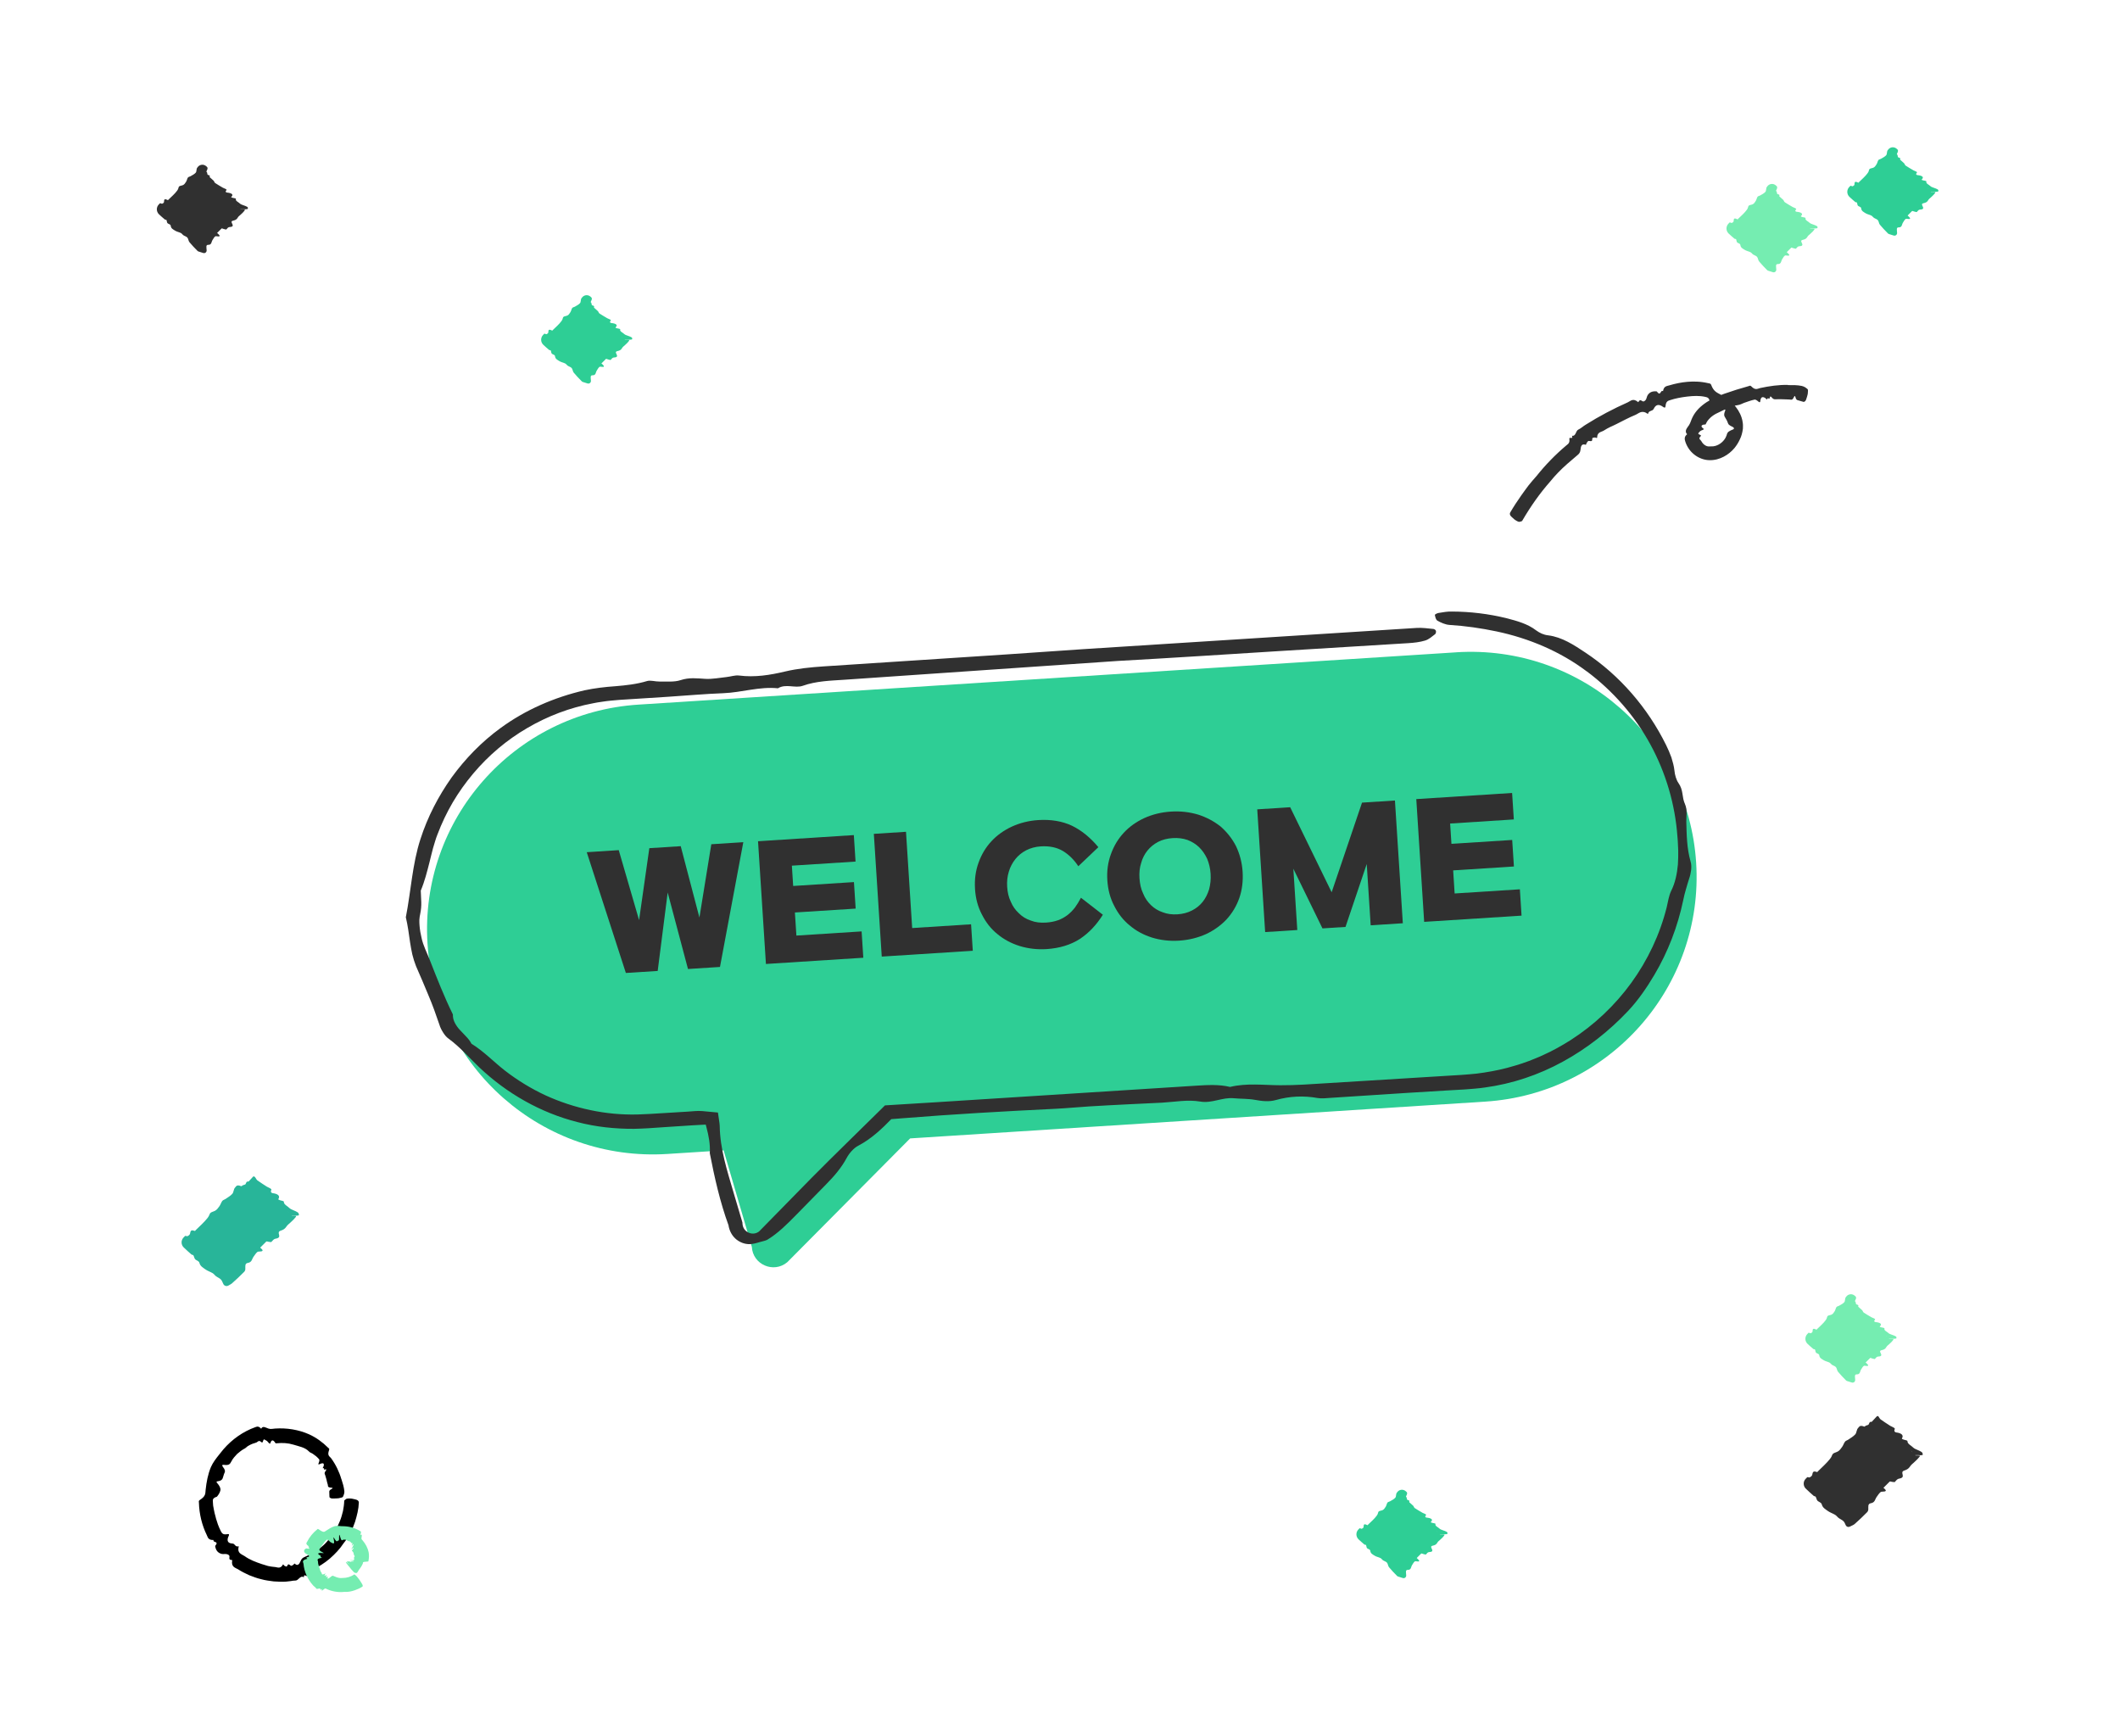 <svg width="232" height="190" viewBox="0 0 232 190" fill="none" xmlns="http://www.w3.org/2000/svg">
<g style="mix-blend-mode:multiply">
<g style="mix-blend-mode:multiply">
<path d="M195.652 42.117C194.651 42.101 193.637 42.243 192.633 42.459C192.341 42.522 192.106 42.75 191.654 42.278C191.524 42.145 191.445 42.228 191.356 42.253C190.453 42.503 189.573 42.775 188.689 43.089C188.038 43.326 187.377 43.605 186.757 44.01C186.144 44.416 185.556 44.948 185.203 45.689C185.069 45.958 185.009 46.243 184.841 46.515C184.745 46.661 184.612 46.816 184.532 46.987C184.462 47.158 184.453 47.348 184.634 47.513C184.288 47.782 184.348 48.073 184.434 48.336C184.599 48.843 184.923 49.353 185.384 49.72C185.826 50.084 186.442 50.344 187.043 50.353C187.644 50.375 188.187 50.211 188.645 49.97C189.106 49.726 189.493 49.406 189.814 49.023C190.04 48.741 190.237 48.434 190.393 48.092C190.571 47.744 190.679 47.335 190.733 46.911C190.739 46.702 190.749 46.458 190.717 46.271C190.691 46.078 190.656 45.885 190.59 45.698C190.402 45.116 190.062 44.606 189.671 44.204C189.277 43.795 188.832 43.482 188.375 43.219C187.955 42.981 187.545 42.889 187.262 42.117C187.192 41.936 187.037 41.955 186.913 41.924C186.719 41.886 186.528 41.838 186.328 41.816L186.029 41.781L185.753 41.762C185.384 41.74 185.019 41.749 184.663 41.781C183.951 41.841 183.286 41.987 182.67 42.171C182.39 42.253 182.076 42.253 181.99 42.804C181.688 42.62 181.764 43.447 181.303 42.829C180.89 42.785 180.537 42.88 180.309 43.241C180.216 43.383 180.188 43.662 180.086 43.773C179.981 43.884 179.873 44.007 179.667 43.858C179.435 43.694 179.377 43.884 179.282 44.007C178.691 43.52 178.456 43.884 178.132 44.026C176.562 44.723 175.014 45.537 173.517 46.48C173.244 46.642 173.012 46.876 172.716 47.012C172.421 47.149 172.475 47.76 172.026 47.684C172.195 48.146 171.706 47.747 171.74 48.019C171.81 48.507 171.575 48.589 171.394 48.751C170.205 49.755 169.112 50.879 168.149 52.089C167.844 52.431 167.542 52.779 167.256 53.14C166.986 53.51 166.71 53.875 166.449 54.251L165.842 55.148C165.642 55.448 165.461 55.756 165.276 56.066C165.229 56.148 165.203 56.246 165.276 56.392C165.327 56.493 165.553 56.68 165.728 56.839C165.778 56.883 165.928 56.975 166.029 57.029C166.106 57.067 166.223 57.111 166.246 57.105C166.373 57.073 166.535 57.063 166.582 56.987C167.475 55.455 168.489 53.995 169.662 52.671C169.799 52.519 169.926 52.361 170.056 52.203C170.193 52.051 170.329 51.899 170.472 51.753C171.143 51.044 171.899 50.423 172.643 49.79C172.802 49.663 172.939 49.501 172.964 49.197C172.993 48.814 173.104 48.529 173.504 48.662C173.603 48.694 173.584 48.539 173.628 48.485C173.708 48.396 173.743 48.238 173.889 48.251C174.067 48.27 174.261 48.339 174.245 48.054C174.235 47.845 174.42 47.902 174.534 47.871C174.601 47.852 174.776 47.991 174.779 47.883C174.795 47.253 175.236 47.294 175.526 47.107C175.739 46.965 175.967 46.845 176.196 46.731C176.428 46.623 176.663 46.522 176.892 46.404C177.232 46.227 177.572 46.053 177.915 45.885C178.259 45.714 178.602 45.546 178.958 45.404C179.362 45.236 179.657 44.808 180.34 45.299C180.442 44.865 180.823 45.049 180.979 44.726C181.179 44.311 181.488 44.147 182.009 44.533C182.136 44.631 182.254 44.637 182.266 44.451C182.301 43.922 182.536 43.858 182.759 43.786C183.366 43.586 184.008 43.469 184.653 43.393C185.295 43.32 185.966 43.279 186.63 43.431C186.843 43.482 187.087 43.526 187.103 44.042C187.3 44.314 187.472 44.542 187.688 44.682C187.907 44.824 188.181 44.853 188.638 44.799C188.743 44.786 188.851 44.799 188.797 44.932C188.594 45.413 188.708 45.546 188.816 45.727C188.874 45.812 188.924 45.898 188.966 45.99C189.017 46.078 189.048 46.173 189.083 46.271C189.115 46.347 189.14 46.423 189.223 46.49C189.306 46.56 189.42 46.626 189.601 46.708C189.77 46.784 189.821 46.927 189.639 46.997C189.474 47.06 189.363 47.114 189.274 47.168C189.179 47.218 189.118 47.269 189.08 47.323C188.994 47.427 188.978 47.554 188.934 47.677C188.689 48.365 187.933 48.893 187.256 48.846C187.183 48.846 187.11 48.855 187.04 48.849C186.967 48.849 186.89 48.855 186.824 48.827C186.744 48.805 186.668 48.779 186.604 48.726C186.534 48.684 186.468 48.64 186.411 48.577C186.302 48.479 186.236 48.349 186.159 48.235C186.118 48.171 186.042 48.121 185.997 48.051C185.962 47.975 185.953 47.883 186.09 47.76C186.21 47.652 186.115 47.624 186.013 47.57C185.905 47.522 185.788 47.456 185.883 47.37C185.991 47.272 186.013 47.174 186.194 47.101C186.391 47.025 186.534 46.978 186.385 46.879C186.083 46.674 186.172 46.461 186.569 46.455C186.681 46.452 186.674 46.404 186.69 46.36C186.741 46.237 186.811 46.132 186.878 46.031C186.97 45.917 187.068 45.803 187.183 45.698C187.408 45.489 187.688 45.309 188.009 45.166C188.654 44.875 189.353 44.441 190.218 44.321C190.45 44.289 190.641 44.162 190.853 44.086C191.235 43.953 191.61 43.814 192.001 43.729C192.106 43.706 192.245 43.789 192.392 43.915C192.512 44.02 192.617 44.093 192.64 43.874C192.694 43.393 192.91 43.412 193.132 43.523C193.231 43.57 193.364 43.811 193.412 43.64C193.469 43.45 193.65 43.789 193.688 43.482C193.707 43.336 193.793 43.374 193.869 43.469C194.035 43.678 194.159 43.697 194.279 43.694C194.823 43.662 195.341 43.706 195.824 43.716C195.992 43.71 196.129 43.865 196.323 43.437C196.39 43.288 196.444 43.307 196.479 43.45C196.561 43.786 196.679 43.779 196.796 43.811C196.987 43.877 197.184 43.915 197.372 43.976C197.419 43.988 197.483 43.941 197.55 43.896C197.569 43.881 197.635 43.773 197.651 43.722C197.721 43.51 197.817 43.222 197.829 43.108C197.858 42.883 197.871 42.639 197.823 42.595C197.728 42.509 197.626 42.424 197.518 42.364C197.41 42.304 197.295 42.259 197.175 42.231C196.676 42.126 196.161 42.136 195.652 42.139V42.117Z" fill="#303030"/>
</g>
</g>
<path d="M159.362 71.38L69.873 77.102C56.246 77.973 45.91 89.686 46.785 103.265C47.658 116.844 59.414 127.142 73.042 126.271L79.188 125.878L82.277 136.442C82.382 138.38 84.664 139.368 86.155 138.117L99.601 124.57L162.527 120.545C176.155 119.675 186.49 107.961 185.616 94.382C184.742 80.804 172.986 70.506 159.358 71.377L159.362 71.38Z" fill="#2ECE95"/>
<g style="mix-blend-mode:multiply">
<g style="mix-blend-mode:multiply">
<path d="M173.666 73.476C176.511 75.607 178.907 78.337 180.601 81.45C182.301 84.559 183.318 88.03 183.569 91.552C183.623 92.055 183.623 92.565 183.655 93.072C183.661 93.578 183.655 94.088 183.62 94.591C183.528 95.599 183.334 96.599 182.87 97.511C182.629 98.034 182.53 98.683 182.393 99.281C181.647 102.258 180.312 105.08 178.513 107.556C176.714 110.035 174.448 112.17 171.868 113.82C170.914 114.421 169.929 114.979 168.896 115.438C168.642 115.561 168.384 115.675 168.121 115.777L167.336 116.093C166.802 116.277 166.274 116.48 165.731 116.625C164.653 116.958 163.544 117.189 162.429 117.363L161.59 117.48C161.31 117.512 161.027 117.531 160.748 117.559C160.191 117.616 159.607 117.639 159.035 117.677L145.245 118.525C143.532 118.63 141.812 118.763 140.103 118.753C138.266 118.744 136.435 118.494 134.611 118.937C133.394 118.646 132.151 118.722 130.899 118.801C121.396 119.406 111.894 120.01 102.388 120.615L97.291 120.929L96.846 120.957L96.519 121.28L96.484 121.315C93.938 123.836 91.357 126.322 88.837 128.868L83.034 134.789L83.12 134.71C82.789 134.992 82.363 135.062 81.953 134.897C81.546 134.723 81.286 134.368 81.254 133.922L81.245 133.77L81.21 133.649L80.272 130.483C79.576 128.101 78.797 125.726 78.763 123.218C78.763 123.12 78.753 123.019 78.737 122.908L78.566 121.739L76.837 121.578C76.347 121.534 75.801 121.606 75.286 121.638L72.48 121.809C71.548 121.866 70.585 121.933 69.749 121.952C68.021 121.993 66.289 121.831 64.601 121.473C62.913 121.119 61.264 120.574 59.697 119.858C58.134 119.13 56.653 118.228 55.286 117.173C54.034 116.204 52.972 115.058 51.593 114.209C51.447 113.921 51.25 113.674 51.027 113.44C50.805 113.205 50.579 112.968 50.357 112.733C50.128 112.499 49.941 112.236 49.791 111.954C49.718 111.812 49.654 111.663 49.613 111.508C49.575 111.346 49.556 111.179 49.559 111.001C48.602 109.054 47.83 107.078 47.039 105.061C46.734 104.263 46.311 103.484 46.133 102.629C46.089 102.413 46.044 102.198 45.996 101.976C45.958 101.755 45.936 101.533 45.914 101.308C45.898 101.086 45.882 100.865 45.892 100.649C45.907 100.431 45.936 100.222 45.984 100.016C46.079 99.56 46.114 99.136 46.101 98.718C46.079 98.296 46.066 97.882 46.047 97.454C46.48 96.425 46.731 95.399 46.998 94.364C47.112 93.841 47.265 93.328 47.389 92.809C47.547 92.299 47.681 91.776 47.884 91.282C48.342 90.076 48.898 88.907 49.55 87.793C50.208 86.681 50.961 85.627 51.793 84.639C53.459 82.663 55.458 80.965 57.695 79.667C59.923 78.359 62.373 77.428 64.919 76.953C65.237 76.89 65.554 76.83 65.875 76.792C66.196 76.754 66.514 76.687 66.838 76.668L67.811 76.583L68.863 76.516L73.071 76.247C75.095 76.117 77.12 75.93 79.147 75.854C81.156 75.778 83.101 75.107 85.135 75.316C85.996 74.784 87.019 75.338 87.846 75.044C89.342 74.512 90.887 74.486 92.438 74.379C102.404 73.695 112.371 73.007 122.337 72.323C128.261 71.994 134.182 71.608 140.103 71.237L154.124 70.376C154.741 70.338 155.38 70.268 155.958 70.091C156.368 69.968 156.705 69.657 157.042 69.401C157.137 69.328 157.166 69.15 157.14 69.033C157.121 68.948 156.975 68.834 156.87 68.824C156.26 68.767 155.643 68.672 155.036 68.71C142.883 69.483 130.734 70.259 118.584 71.031L110.178 71.608L90.092 72.922C88.7 73.017 87.283 73.156 85.942 73.473C84.257 73.872 82.611 74.141 80.873 73.919C80.447 73.866 79.973 74.034 79.519 74.084C78.747 74.163 77.962 74.325 77.202 74.284C76.277 74.23 75.422 74.109 74.472 74.426C73.786 74.654 72.94 74.562 72.165 74.578C71.71 74.588 71.202 74.407 70.811 74.524C69.68 74.866 68.513 74.993 67.36 75.088C66.216 75.167 65.071 75.3 63.95 75.541C60.66 76.304 57.495 77.672 54.762 79.677C52.712 81.171 50.922 83.011 49.435 85.057C47.97 87.121 46.791 89.395 46.016 91.805C45.564 93.182 45.304 94.62 45.088 96.048C44.865 97.48 44.703 98.908 44.411 100.371C44.63 101.27 44.738 102.176 44.871 103.081C44.932 103.534 45.03 103.984 45.119 104.43C45.227 104.874 45.364 105.308 45.529 105.726C46 106.805 46.451 107.847 46.88 108.895C47.325 109.937 47.706 111.004 48.084 112.122C48.167 112.407 48.313 112.699 48.485 112.971C48.653 113.243 48.854 113.49 49.086 113.652C50.363 114.586 51.336 115.735 52.448 116.793C55.448 119.643 59.173 121.768 63.206 122.788C65.218 123.313 67.302 123.532 69.378 123.522C69.899 123.516 70.414 123.484 70.935 123.459L72.511 123.351L75.664 123.145C76.09 123.117 76.516 123.088 76.942 123.073L77.231 123.06L77.301 123.323C77.552 124.263 77.739 125.21 77.676 126.189C78.197 128.871 78.794 131.528 79.725 134.08L79.713 134.004C79.789 134.65 80.116 135.264 80.609 135.647C81.098 136.031 81.715 136.202 82.274 136.122C82.707 136.072 83.139 135.901 83.517 135.815C83.663 135.793 83.793 135.73 83.94 135.676C85.147 134.954 86.132 133.953 87.121 132.949L90.391 129.612C91.268 128.722 92.072 127.8 92.663 126.695C92.934 126.192 93.42 125.631 93.909 125.378C95.355 124.621 96.519 123.513 97.628 122.37L97.399 122.474L98.654 122.373C104.257 121.923 109.866 121.603 115.479 121.331C116.725 121.271 117.971 121.144 119.216 121.068C120.618 120.979 122.023 120.913 123.424 120.84L127.165 120.66C128.563 120.58 129.961 120.302 131.357 120.539C132.625 120.758 133.766 120.052 135.018 120.175C135.784 120.248 136.578 120.213 137.322 120.349C138.1 120.492 138.876 120.584 139.623 120.371C141.142 119.944 142.645 119.877 144.19 120.15C144.631 120.229 145.121 120.166 145.588 120.134L153.997 119.589L158.202 119.333L160.306 119.212C161.03 119.155 161.768 119.108 162.492 119C165.483 118.598 168.397 117.62 171.038 116.166C173.685 114.719 176.079 112.835 178.154 110.637C179.276 109.45 180.204 108.085 181.04 106.682C182.54 104.152 183.604 101.371 184.205 98.49C184.288 98.097 184.377 97.704 184.497 97.315C184.615 96.925 184.717 96.533 184.847 96.153C184.958 95.836 185.028 95.522 185.066 95.209C185.098 94.892 185.104 94.576 184.999 94.246C184.596 92.809 184.574 91.371 184.539 89.892C184.532 89.259 184.675 88.632 184.392 87.983C184.224 87.622 184.173 87.229 184.113 86.83C184.052 86.431 183.938 86.038 183.684 85.687C183.445 85.351 183.28 84.784 183.242 84.325C183.188 83.831 183.054 83.356 182.908 82.881C182.733 82.419 182.546 81.957 182.32 81.51C180.324 77.476 177.28 73.919 173.495 71.408C172.259 70.585 170.936 69.711 169.436 69.524C168.915 69.467 168.502 69.264 168.108 68.98C167.183 68.264 166.02 67.95 164.889 67.653C162.928 67.171 160.906 66.924 158.885 66.918C158.389 66.902 157.894 66.997 157.411 67.076C157.261 67.102 157.01 67.235 157.023 67.292C157.07 67.516 157.121 67.817 157.315 67.925C157.703 68.14 158.164 68.346 158.605 68.381C160.35 68.486 162.079 68.739 163.776 69.094C167.326 69.844 170.755 71.288 173.66 73.479L173.666 73.476Z" fill="#303030"/>
</g>
</g>
<g style="mix-blend-mode:multiply">
<g style="mix-blend-mode:multiply">
<g style="mix-blend-mode:multiply">
<path d="M67.712 93.027L69.937 100.684L71.059 92.812L74.494 92.593L76.541 100.399L77.841 92.381L81.343 92.156L78.791 105.808L75.289 106.033L73.067 97.663L71.974 106.245L68.491 106.466L64.21 93.252L67.712 93.027Z" fill="#303030"/>
</g>
<g style="mix-blend-mode:multiply">
<path d="M93.451 96.526L93.639 99.424L86.99 99.848L87.152 102.375L94.29 101.919L94.475 104.801L83.819 105.482L82.954 92.052L93.439 91.38L93.626 94.278L86.657 94.724L86.8 96.947L93.448 96.523L93.451 96.526Z" fill="#303030"/>
</g>
<g style="mix-blend-mode:multiply">
<path d="M95.628 91.244L99.147 91.019L99.823 101.552L106.269 101.14L106.456 104.038L96.493 104.674L95.628 91.244Z" fill="#303030"/>
</g>
<g style="mix-blend-mode:multiply">
<path d="M106.701 97.27C106.634 96.241 106.761 95.288 107.092 94.386C107.409 93.502 107.867 92.729 108.503 92.045C109.107 91.396 109.853 90.858 110.743 90.446C111.617 90.05 112.571 89.803 113.619 89.737C115.005 89.648 116.241 89.857 117.293 90.348C118.345 90.855 119.311 91.64 120.198 92.701L118.005 94.788C117.535 94.072 116.972 93.518 116.318 93.119C115.647 92.723 114.837 92.555 113.89 92.615C113.298 92.653 112.765 92.805 112.304 93.04C111.827 93.29 111.439 93.603 111.125 93.996C110.794 94.408 110.553 94.864 110.4 95.38C110.232 95.915 110.181 96.476 110.219 97.049C110.257 97.638 110.375 98.173 110.613 98.664C110.816 99.158 111.115 99.579 111.493 99.927C111.856 100.295 112.297 100.57 112.819 100.738C113.305 100.928 113.855 100.994 114.462 100.953C114.935 100.922 115.371 100.846 115.771 100.7C116.136 100.576 116.48 100.383 116.804 100.143C117.096 99.921 117.382 99.633 117.633 99.31C117.869 98.99 118.081 98.638 118.294 98.236L120.691 100.095C119.982 101.222 119.156 102.09 118.177 102.742C117.182 103.382 115.968 103.762 114.528 103.854C113.48 103.92 112.504 103.797 111.585 103.518C110.651 103.224 109.841 102.784 109.157 102.217C108.439 101.637 107.886 100.928 107.457 100.076C107.012 99.24 106.764 98.309 106.698 97.264L106.701 97.27Z" fill="#303030"/>
</g>
<g style="mix-blend-mode:multiply">
<path d="M121.18 96.327C121.114 95.317 121.241 94.36 121.574 93.458C121.892 92.574 122.35 91.802 122.985 91.118C123.589 90.468 124.336 89.93 125.226 89.518C126.1 89.123 127.069 88.876 128.137 88.809C129.202 88.739 130.196 88.863 131.131 89.142C132.049 89.439 132.86 89.876 133.575 90.44C134.258 91.038 134.83 91.748 135.259 92.584C135.669 93.439 135.917 94.37 135.984 95.38C136.05 96.425 135.927 97.381 135.625 98.262C135.31 99.161 134.833 99.937 134.229 100.602C133.594 101.27 132.847 101.808 131.973 102.217C131.08 102.613 130.111 102.86 129.046 102.929C127.981 102.999 126.987 102.875 126.068 102.594C125.134 102.299 124.323 101.859 123.64 101.276C122.922 100.697 122.369 99.987 121.94 99.136C121.495 98.303 121.25 97.369 121.18 96.324V96.327ZM124.698 96.102C124.74 96.726 124.86 97.277 125.096 97.768C125.299 98.281 125.598 98.699 125.96 99.05C126.322 99.398 126.745 99.661 127.25 99.829C127.737 100.019 128.267 100.086 128.862 100.048C129.437 100.01 129.971 99.877 130.448 99.626C130.908 99.395 131.296 99.082 131.611 98.689C131.925 98.296 132.151 97.844 132.319 97.308C132.456 96.792 132.523 96.229 132.481 95.605C132.443 95.016 132.307 94.465 132.103 93.971C131.868 93.477 131.585 93.056 131.223 92.707C130.861 92.359 130.435 92.096 129.949 91.909C129.443 91.738 128.897 91.672 128.321 91.71C127.73 91.748 127.212 91.881 126.751 92.115C126.275 92.365 125.887 92.679 125.572 93.071C125.258 93.464 125.016 93.92 124.88 94.436C124.708 94.956 124.66 95.516 124.698 96.105V96.102Z" fill="#303030"/>
</g>
<g style="mix-blend-mode:multiply">
<path d="M149.049 87.827L152.653 87.596L153.517 101.026L149.999 101.251L149.567 94.544L147.244 101.428L144.723 101.59L141.536 95.06L141.968 101.767L138.45 101.992L137.585 88.562L141.189 88.331L145.728 97.635L149.052 87.827H149.049Z" fill="#303030"/>
</g>
<g style="mix-blend-mode:multiply">
<path d="M165.486 91.919L165.674 94.816L159.025 95.241L159.187 97.768L166.325 97.312L166.509 100.193L155.853 100.874L154.989 87.441L165.476 86.77L165.664 89.667L158.694 90.114L158.837 92.337L165.486 91.912V91.919Z" fill="#303030"/>
</g>
</g>
</g>
<path d="M37.365 161.877C37.123 161.05 36.742 160.252 36.218 159.543C36.049 159.347 35.792 159.267 36.014 158.672C36.075 158.501 35.967 158.479 35.909 158.419C35.312 157.82 34.613 157.31 33.831 156.953C32.671 156.436 31.377 156.234 30.103 156.319C29.864 156.338 29.636 156.405 29.378 156.322C29.108 156.237 28.752 155.965 28.581 156.341C28.307 156.025 28.126 156.104 27.948 156.164C26.598 156.645 25.396 157.5 24.462 158.577C24.29 158.767 24.147 158.986 23.976 159.179C23.639 159.6 23.299 160.037 23.079 160.54C22.746 161.332 22.596 162.181 22.504 163.017C22.476 163.204 22.498 163.39 22.418 163.574C22.348 163.758 22.177 163.938 21.859 164.141C21.706 164.236 21.77 164.344 21.77 164.445C21.805 165.661 22.094 166.883 22.634 167.985C22.695 168.112 22.73 168.251 22.831 168.356C22.933 168.457 23.092 168.53 23.372 168.511C23.308 168.676 23.48 168.698 23.594 168.748C23.709 168.802 23.788 168.869 23.543 169.173C23.575 169.379 23.642 169.569 23.756 169.724C23.874 169.876 24.046 169.983 24.258 170.037C24.433 170.078 24.697 170.018 24.846 170.069C24.996 170.123 25.151 170.17 25.104 170.424C25.056 170.705 25.253 170.693 25.415 170.712C25.269 171.469 25.736 171.538 26.057 171.722C26.442 171.978 26.861 172.175 27.278 172.371C27.71 172.536 28.142 172.707 28.593 172.805C29.038 172.935 29.499 172.982 29.957 173.046C30.418 173.071 30.878 173.103 31.336 173.065C31.501 173.055 31.666 173.036 31.832 173.008C31.997 172.976 32.159 172.951 32.328 172.951C32.677 172.96 32.855 172.343 33.249 172.59C33.256 172.099 33.583 172.65 33.64 172.371C33.729 171.877 33.964 171.871 34.187 171.773C34.873 171.44 35.525 171.038 36.1 170.544C36.666 170.044 37.193 169.499 37.603 168.869C38.166 168.175 38.579 167.368 38.858 166.516C39.062 165.841 39.243 165.148 39.269 164.439C39.275 164.347 39.249 164.245 39.116 164.157C39.021 164.093 38.735 164.036 38.503 163.989C38.439 163.976 38.261 163.97 38.143 163.973C38.058 163.973 37.934 163.992 37.915 164.005C37.816 164.081 37.676 164.154 37.67 164.226C37.654 164.413 37.66 164.6 37.625 164.784L37.536 165.335C37.444 165.696 37.355 166.057 37.212 166.402C36.942 167.095 36.564 167.748 36.09 168.324C35.976 168.451 35.865 168.584 35.757 168.717C35.649 168.853 35.518 168.967 35.394 169.087C34.781 169.645 34.056 170.069 33.294 170.392C33.132 170.455 32.989 170.572 32.887 170.835C32.757 171.168 32.56 171.389 32.273 171.114C32.204 171.041 32.166 171.19 32.108 171.218C32.013 171.266 31.921 171.389 31.809 171.313C31.673 171.222 31.552 171.063 31.444 171.32C31.365 171.51 31.241 171.367 31.136 171.342C31.072 171.326 31.006 171.117 30.955 171.212C30.808 171.491 30.643 171.535 30.484 171.535C30.325 171.529 30.17 171.465 30.011 171.462C29.779 171.446 29.547 171.405 29.318 171.355C29.092 171.285 28.873 171.209 28.647 171.149C27.989 170.927 27.325 170.683 26.76 170.272C26.588 170.17 26.4 170.088 26.251 169.952C26.178 169.882 26.121 169.797 26.092 169.676C26.07 169.553 26.076 169.398 26.127 169.201C25.921 169.258 25.822 169.182 25.739 169.1C25.657 169.011 25.596 168.907 25.428 168.9C25.212 168.888 25.031 168.831 24.954 168.691C24.878 168.552 24.888 168.346 25.024 168.071C25.094 167.931 25.078 167.836 24.904 167.871C24.395 167.973 24.297 167.77 24.189 167.593C24.061 167.336 23.941 167.076 23.845 166.807L23.715 166.402L23.648 166.199L23.597 165.993C23.527 165.718 23.442 165.449 23.4 165.167L23.324 164.746C23.311 164.603 23.302 164.461 23.295 164.321C23.286 164.135 23.241 163.932 23.74 163.774C23.941 163.533 24.068 163.308 24.119 163.08C24.16 162.849 24.042 162.599 23.759 162.273C23.693 162.2 23.648 162.114 23.785 162.095C24.039 162.06 24.176 162.003 24.252 161.927C24.338 161.855 24.37 161.766 24.398 161.674C24.459 161.494 24.497 161.304 24.586 161.129C24.649 160.987 24.643 160.822 24.392 160.512C24.281 160.373 24.297 160.262 24.478 160.287C25.148 160.385 25.183 160.135 25.317 159.92C25.476 159.606 25.714 159.347 25.952 159.096C26.216 158.868 26.489 158.65 26.801 158.492C26.934 158.416 27.03 158.286 27.166 158.213C27.316 158.127 27.471 158.048 27.63 157.985C27.776 157.934 27.929 157.899 28.069 157.842C28.218 157.77 28.323 157.548 28.59 157.795C28.822 158.029 28.755 157.374 28.968 157.532C29.089 157.627 29.188 157.618 29.312 157.776C29.445 157.944 29.55 158.055 29.601 157.88C29.706 157.532 29.906 157.532 30.116 157.874C30.176 157.972 30.224 157.931 30.278 157.931C30.891 157.865 31.52 157.899 32.108 158.08C32.696 158.27 33.357 158.355 33.812 158.827C33.926 158.96 34.104 158.989 34.241 159.09L34.603 159.359C34.718 159.457 34.822 159.568 34.921 159.679C34.975 159.742 34.956 159.882 34.886 160.053C34.832 160.195 34.791 160.303 34.988 160.211C35.417 160.008 35.477 160.176 35.426 160.398C35.41 160.493 35.229 160.696 35.391 160.658C35.576 160.62 35.318 160.892 35.607 160.791C35.744 160.746 35.728 160.829 35.658 160.924C35.502 161.133 35.509 161.228 35.547 161.313C35.63 161.503 35.661 161.712 35.728 161.899C35.766 162.098 35.82 162.292 35.877 162.478C35.909 162.608 35.808 162.76 36.275 162.792C36.44 162.805 36.434 162.852 36.303 162.922C35.998 163.083 36.033 163.178 36.036 163.283C36.052 163.457 36.033 163.634 36.055 163.812C36.055 163.856 36.125 163.897 36.192 163.938C36.211 163.951 36.338 163.976 36.392 163.973C36.618 163.97 36.923 163.967 37.038 163.948C37.263 163.907 37.498 163.85 37.524 163.796C37.622 163.59 37.708 163.368 37.683 163.156C37.654 162.938 37.619 162.716 37.559 162.504C37.489 162.295 37.432 162.079 37.368 161.87L37.365 161.877Z" fill="black"/>
<g style="mix-blend-mode:multiply">
<g style="mix-blend-mode:multiply">
<path d="M39.288 171.763C39.456 171.56 39.609 171.329 39.714 171.066C39.739 170.984 39.602 170.902 40.197 170.876C40.365 170.867 40.311 170.826 40.321 170.797C40.384 170.49 40.403 170.164 40.34 169.844C40.241 169.375 40.003 168.935 39.688 168.565C39.628 168.495 39.545 168.454 39.555 168.302C39.571 168.144 39.694 167.783 39.415 167.979C39.574 167.634 39.498 167.589 39.431 167.545C38.906 167.219 38.299 167.038 37.683 167.01C37.572 167.004 37.46 167.01 37.349 167C37.117 166.981 36.866 166.937 36.631 167C36.265 167.105 35.954 167.333 35.646 167.523C35.503 167.615 35.439 167.751 34.88 167.346C34.746 167.251 34.743 167.33 34.705 167.361C34.254 167.722 33.866 168.188 33.605 168.717C33.545 168.831 33.392 168.932 33.815 169.22C33.516 169.227 34.25 169.562 33.51 169.436C33.272 169.55 33.183 169.736 33.399 169.949C33.484 170.034 33.717 170.129 33.771 170.196C33.825 170.265 33.891 170.332 33.669 170.379C33.421 170.433 33.567 170.506 33.643 170.569C32.951 170.731 33.189 170.937 33.211 171.108C33.281 171.988 33.682 172.84 34.266 173.486C34.368 173.609 34.524 173.676 34.603 173.821C34.689 173.977 35.147 173.638 35.061 173.996C35.391 173.65 35.093 174.195 35.283 174.03C35.617 173.726 35.658 173.834 35.754 173.882C36.37 174.157 37.044 174.265 37.689 174.189C38.077 174.22 38.465 174.141 38.833 174.011C39.119 173.904 39.415 173.79 39.666 173.609C39.698 173.587 39.717 173.536 39.666 173.407C39.628 173.315 39.469 173.071 39.339 172.878C39.304 172.824 39.196 172.685 39.119 172.593C39.065 172.526 38.983 172.431 38.97 172.422C38.89 172.362 38.789 172.267 38.77 172.279C38.398 172.542 37.943 172.672 37.492 172.669C37.387 172.662 37.279 172.691 37.174 172.672C36.92 172.637 36.685 172.536 36.45 172.434C36.402 172.412 36.329 172.428 36.148 172.583C35.922 172.776 35.741 172.843 35.894 172.539C35.932 172.463 35.827 172.555 35.795 172.555C35.747 172.555 35.642 172.609 35.681 172.517C35.725 172.406 35.827 172.263 35.614 172.4C35.455 172.498 35.538 172.368 35.538 172.32C35.538 172.292 35.687 172.14 35.604 172.184C35.118 172.431 35.258 172.159 35.175 172.083C35.115 172.02 35.08 171.937 35.048 171.858C35.023 171.773 35.007 171.687 34.975 171.611C34.892 171.37 34.794 171.127 34.8 170.87C34.797 170.797 34.737 170.728 34.759 170.652C34.781 170.579 34.899 170.503 35.264 170.465C34.905 170.357 35.236 170.306 35.016 170.196C34.724 170.04 34.73 169.885 35.29 169.945C35.429 169.961 35.483 169.952 35.328 169.876C34.886 169.66 34.94 169.581 34.965 169.512C35.054 169.318 35.197 169.157 35.325 168.992C35.452 168.828 35.56 168.644 35.725 168.511C35.776 168.467 35.82 168.391 36.157 168.742C36.513 168.929 36.659 169.065 36.501 168.33C36.485 168.248 36.481 168.178 36.548 168.286C36.796 168.691 36.834 168.672 36.891 168.647C36.946 168.622 36.993 168.584 37.05 168.568C37.098 168.555 37.12 168.47 37.111 168.102C37.108 167.938 37.139 167.887 37.187 168.049C37.359 168.653 37.403 168.555 37.483 168.52C37.692 168.419 37.928 168.486 38.102 168.628C38.14 168.657 38.201 168.628 38.242 168.647C38.29 168.669 38.334 168.704 38.372 168.742C38.407 168.777 38.433 168.828 38.468 168.856C38.506 168.881 38.649 168.755 38.519 169.056C38.388 169.325 38.773 168.818 38.697 169.014C38.646 169.128 38.658 169.157 38.563 169.315C38.461 169.483 38.385 169.597 38.506 169.486C38.751 169.265 38.779 169.331 38.544 169.619C38.477 169.702 38.509 169.686 38.515 169.695C38.614 169.784 38.706 169.898 38.709 170.044C38.703 170.18 38.906 170.272 38.741 170.433C38.693 170.474 38.757 170.5 38.757 170.534C38.757 170.595 38.77 170.658 38.725 170.715C38.712 170.731 38.595 170.734 38.43 170.724C38.293 170.718 38.191 170.705 38.395 170.747C38.84 170.845 38.76 170.876 38.589 170.861C38.515 170.857 38.258 170.794 38.401 170.845C38.563 170.905 38.201 170.81 38.48 170.908C38.614 170.959 38.554 170.952 38.446 170.921C38.21 170.854 38.169 170.848 38.153 170.854C38.074 170.876 37.972 170.864 37.953 170.889C37.94 170.899 37.835 170.819 38.166 171.111C38.28 171.215 38.264 171.212 38.156 171.127C37.899 170.924 37.912 170.94 37.896 170.94C37.873 170.94 37.848 170.94 37.845 170.956C37.845 170.956 37.88 171.013 37.918 171.063L38.039 171.222C38.179 171.399 38.369 171.636 38.442 171.722C38.592 171.893 38.754 172.067 38.782 172.08C38.897 172.127 39.008 172.146 39.059 172.102C39.167 172.013 39.205 171.868 39.291 171.766L39.288 171.763Z" fill="#75EDB1"/>
</g>
</g>
<g style="mix-blend-mode:multiply">
<g style="mix-blend-mode:multiply">
<path d="M205.473 155.079L198.176 162.35L202.371 166.53L209.668 159.26L205.473 155.079Z" fill="#303030"/>
</g>
<g style="mix-blend-mode:multiply">
<g style="mix-blend-mode:multiply">
<path d="M210.068 159.252C210.224 159.239 210.418 159.22 210.415 159.201C210.405 159.097 210.427 158.983 210.275 158.875C210.036 158.704 209.55 158.577 209.394 158.419C209.159 158.178 208.724 157.998 208.743 157.7C208.749 157.599 208.447 157.58 208.311 157.523C208.225 157.485 208.098 157.463 208.145 157.383C208.361 157.022 208.034 156.81 207.529 156.747C207.386 156.728 207.338 156.661 207.309 156.582C207.284 156.506 207.395 156.351 207.335 156.288C207.214 156.171 207.004 156.114 206.858 156.022C206.493 155.784 206.137 155.559 205.809 155.322C205.698 155.24 205.651 155.094 205.562 154.989C205.52 154.942 205.447 154.936 205.399 154.977L205.387 154.989L205.361 155.012C205.18 155.189 205.024 155.392 204.843 155.569C204.802 155.61 204.675 155.569 204.634 155.61C204.567 155.68 204.538 155.794 204.487 155.879C204.471 155.908 204.433 155.917 204.402 155.93L204.163 156.015C204.096 156.041 204.109 156.148 203.963 156.091C203.518 155.917 203.464 156.133 203.331 156.269C203.168 156.433 203.184 156.775 203.032 156.95C202.822 157.187 202.533 157.345 202.269 157.529C202.158 157.608 201.996 157.64 201.913 157.748C201.783 157.915 201.719 158.147 201.595 158.321C201.455 158.517 201.322 158.72 201.103 158.837C200.89 158.954 200.585 158.979 200.502 159.22C200.448 159.378 200.365 159.515 200.27 159.635C199.87 160.135 199.39 160.556 198.938 161.003C198.903 161.038 198.9 161.107 198.792 161.066C198.366 160.905 198.373 161.174 198.319 161.383C198.281 161.529 198.157 161.595 198.039 161.665C197.985 161.696 197.81 161.605 197.769 161.646L197.623 161.795L197.607 161.81C197.308 162.114 197.314 162.599 197.616 162.897H197.619C197.899 163.172 198.192 163.432 198.484 163.688C198.538 163.736 198.656 163.72 198.694 163.78C198.77 163.904 198.789 164.084 198.878 164.195C199.018 164.363 199.304 164.382 199.367 164.626C199.46 164.987 199.758 165.139 200.019 165.332C200.254 165.506 200.569 165.604 200.826 165.759C200.976 165.851 201.071 166 201.208 166.104C201.386 166.237 201.618 166.32 201.767 166.488C201.865 166.602 201.923 166.757 201.989 166.902C202.066 167.064 202.259 167.133 202.422 167.057L202.743 166.902C202.822 166.864 202.898 166.823 202.962 166.766C203.429 166.361 203.871 165.927 204.309 165.49C204.392 165.408 204.449 165.306 204.456 165.173C204.468 164.879 204.376 164.546 204.742 164.489C205.206 164.41 205.19 164.03 205.377 163.793C205.514 163.612 205.616 163.419 205.806 163.267C205.895 163.194 206.273 163.248 206.337 163.159C206.359 163.128 206.391 163.099 206.359 163.049C206.315 162.976 206.207 162.878 206.086 162.779C206.057 162.757 205.921 162.681 205.784 162.631C205.619 162.57 205.527 162.558 205.514 162.57C205.333 162.751 205.18 162.957 204.694 162.988C204.646 162.988 204.688 163.039 204.691 163.068C204.697 163.128 204.754 163.213 204.703 163.245C204.567 163.337 204.236 163.318 204.262 163.489C204.303 163.793 204.027 163.926 203.855 164.109C203.737 164.236 203.747 164.455 203.642 164.597C203.563 164.708 203.683 164.977 203.264 164.838C203.076 164.774 203.118 164.895 203.095 164.964C203.064 165.072 203.118 165.256 203.035 165.329C202.936 165.417 202.733 165.411 202.587 165.452C202.552 165.462 202.542 165.496 202.533 165.531L202.472 165.835C202.425 166.044 202.183 166.076 202.012 166.165H202.72C202.692 166.111 202.654 166.06 202.606 166.025C202.453 165.924 202.177 165.946 202.269 165.601C202.326 165.386 202.075 165.465 201.97 165.401C201.722 165.262 201.468 165.129 201.239 164.968C201.017 164.809 200.81 164.635 200.626 164.442C200.54 164.35 200.562 164.154 200.464 164.075C200.254 163.904 199.981 163.796 199.774 163.622C199.609 163.482 199.504 163.283 199.377 163.106C199.304 163.001 199.272 162.852 199.167 162.779C199.069 162.713 198.821 162.792 198.767 162.681C198.684 162.52 198.662 162.298 198.42 162.295C198.376 162.295 198.373 162.247 198.357 162.216L198.335 162.165V162.494C198.544 162.403 198.773 162.327 198.954 162.203C199.066 162.13 199.059 161.943 199.158 161.855C199.383 161.652 199.65 161.491 199.876 161.288C199.981 161.19 200.102 161.107 200.079 160.883C200.057 160.658 200.369 160.772 200.41 160.613C200.496 160.294 200.89 160.278 201.134 160.116C201.198 160.072 201.16 159.926 201.201 159.86C201.29 159.724 201.398 159.606 201.509 159.492C201.618 159.382 201.726 159.271 201.859 159.185C201.945 159.131 202.136 159.185 202.177 159.087C202.266 158.875 202.301 158.606 202.647 158.65C202.708 158.656 202.647 158.546 202.647 158.489C202.647 158.451 202.609 158.371 202.657 158.387C203.273 158.574 203.041 157.912 203.461 157.9C203.693 157.893 203.934 157.874 203.671 157.371C203.658 157.345 203.728 157.399 203.737 157.393C203.858 157.33 203.982 157.269 204.087 157.193C204.16 157.14 204.198 157.051 204.265 156.988C204.395 156.864 204.707 156.921 204.805 156.766C204.91 156.601 205.005 156.427 205.171 156.323C205.492 156.123 205.584 155.696 205.972 155.563H204.955C204.983 155.658 204.989 155.768 204.967 155.905C205.364 155.784 205.469 155.958 205.59 156.101C205.736 156.275 206.086 156.31 206.267 156.471C206.413 156.598 206.788 156.62 206.48 156.994C206.432 157.048 206.525 157.035 206.572 157.041C206.693 157.057 206.893 157.041 206.95 157.092C207.23 157.345 207.576 157.586 207.748 157.874C207.885 158.099 208.244 158.311 208.578 158.495C208.911 158.675 209.213 158.824 209.213 158.824C209.277 158.954 209.337 159.078 209.417 159.201C209.423 159.211 209.528 159.223 209.636 159.23C209.747 159.233 209.973 159.23 210.055 159.226L210.068 159.252Z" fill="#303030"/>
</g>
<g style="mix-blend-mode:multiply">
<path d="M207.288 162.181C207.392 162.181 207.364 162.143 207.396 162.118C207.548 162.004 207.542 161.848 207.888 161.785C208.27 161.712 208.25 161.525 208.209 161.348C208.168 161.168 208.107 161 208.425 160.902C208.975 160.724 208.975 160.449 209.236 160.224C209.528 159.971 210.208 159.35 210.091 159.296C210.072 159.287 210.008 159.261 209.789 159.261C209.674 159.261 209.525 159.277 209.512 159.283C209.379 159.378 209.28 159.473 209.147 159.565C208.791 159.819 208.393 160.056 208.066 160.294C207.742 160.531 207.507 160.778 207.183 161.009C206.976 161.152 207.354 161.465 207.116 161.617C206.998 161.69 206.728 161.715 206.833 161.852C206.89 161.928 206.382 161.839 206.588 161.966C206.658 162.01 206.321 161.947 206.789 162.092C206.941 162.14 207.192 162.178 207.288 162.178V162.181Z" fill="#303030"/>
</g>
</g>
</g>
<g style="mix-blend-mode:multiply">
<g style="mix-blend-mode:multiply">
<path d="M22.155 18.727L17.959 22.908L22.155 27.088L26.351 22.908L22.155 18.727Z" fill="#303030"/>
</g>
<g style="mix-blend-mode:multiply">
<g style="mix-blend-mode:multiply">
<path d="M26.75 22.904C26.909 22.895 27.106 22.879 27.109 22.866C27.125 22.791 27.173 22.705 27.046 22.629C26.849 22.506 26.4 22.41 26.286 22.297C26.111 22.119 25.733 21.989 25.819 21.771C25.847 21.695 25.561 21.682 25.444 21.641C25.371 21.613 25.253 21.597 25.317 21.54C25.599 21.277 25.332 21.122 24.869 21.074C24.735 21.061 24.706 21.011 24.697 20.954C24.691 20.897 24.83 20.783 24.783 20.738C24.694 20.653 24.506 20.612 24.392 20.542C24.096 20.368 23.81 20.203 23.553 20.032C23.457 19.969 23.451 19.846 23.375 19.77C23.244 19.633 23.082 19.523 22.952 19.39C22.92 19.358 22.984 19.253 22.952 19.222C22.898 19.171 22.8 19.158 22.73 19.123C22.707 19.111 22.704 19.082 22.698 19.057C22.685 18.994 22.676 18.927 22.657 18.864C22.641 18.81 22.545 18.832 22.615 18.702C22.771 18.421 22.717 18.316 22.634 18.246L22.558 18.18C22.294 17.952 21.897 17.98 21.668 18.243C21.643 18.278 21.62 18.313 21.592 18.341C21.474 18.462 21.532 18.759 21.424 18.889C21.274 19.067 21.045 19.165 20.842 19.288C20.756 19.342 20.623 19.345 20.565 19.427C20.476 19.554 20.454 19.747 20.368 19.88C20.273 20.029 20.184 20.188 20.012 20.26C19.844 20.333 19.583 20.314 19.545 20.511C19.52 20.64 19.469 20.748 19.402 20.84C19.126 21.22 18.767 21.517 18.436 21.844C18.411 21.869 18.417 21.929 18.319 21.878C17.928 21.682 17.969 21.916 17.95 22.087C17.934 22.208 17.839 22.249 17.746 22.293C17.705 22.312 17.54 22.211 17.508 22.239L17.4 22.35L17.381 22.369C17.085 22.67 17.092 23.155 17.397 23.449L17.403 23.456C17.61 23.652 17.826 23.839 18.045 24.022C18.083 24.057 18.188 24.026 18.214 24.073C18.265 24.168 18.255 24.323 18.319 24.405C18.417 24.532 18.662 24.51 18.684 24.713C18.716 25.01 18.954 25.105 19.154 25.235C19.335 25.355 19.593 25.397 19.793 25.498C19.911 25.558 19.971 25.672 20.076 25.745C20.213 25.837 20.4 25.878 20.508 26.002C20.616 26.131 20.619 26.363 20.727 26.495C21.001 26.831 21.303 27.138 21.605 27.445C21.636 27.477 21.671 27.503 21.719 27.518L22.25 27.686C22.39 27.73 22.542 27.654 22.593 27.518C22.609 27.477 22.615 27.43 22.612 27.373C22.602 27.1 22.494 26.774 22.793 26.79C23.175 26.803 23.127 26.448 23.257 26.264C23.356 26.125 23.416 25.967 23.559 25.862C23.626 25.811 23.966 25.919 24.01 25.849C24.026 25.824 24.052 25.805 24.017 25.751C23.966 25.678 23.855 25.574 23.734 25.47C23.705 25.444 23.572 25.359 23.442 25.292C23.286 25.213 23.2 25.191 23.194 25.197C23.067 25.324 22.968 25.479 22.558 25.422C22.517 25.416 22.558 25.463 22.568 25.488C22.584 25.542 22.644 25.628 22.606 25.65C22.504 25.707 22.224 25.628 22.269 25.786C22.345 26.068 22.132 26.134 22.015 26.267C21.932 26.359 21.967 26.562 21.897 26.673C21.878 26.704 21.881 26.755 21.878 26.803H22.431C22.342 26.793 22.272 26.765 22.405 26.534C22.498 26.375 22.377 26.416 22.313 26.404C22.218 26.385 22.04 26.445 21.986 26.385C21.922 26.312 21.957 26.138 21.942 26.017C21.938 25.989 21.907 25.983 21.878 25.979C21.792 25.97 21.7 25.967 21.611 25.96C21.373 25.938 21.458 25.593 21.296 25.495C21.179 25.428 20.937 25.485 21.061 25.175C21.137 24.982 20.912 25.083 20.829 25.045C20.635 24.956 20.432 24.877 20.257 24.77C20.085 24.662 19.93 24.542 19.796 24.396C19.736 24.329 19.78 24.155 19.707 24.102C19.552 23.981 19.326 23.924 19.173 23.801C19.049 23.703 18.986 23.544 18.9 23.408C18.849 23.326 18.846 23.202 18.76 23.155C18.684 23.11 18.458 23.212 18.427 23.123C18.379 22.993 18.388 22.806 18.179 22.838C18.14 22.844 18.144 22.803 18.134 22.778L18.121 22.737V23.066C18.293 23.015 18.477 22.98 18.617 22.898C18.703 22.851 18.674 22.686 18.744 22.626C18.913 22.48 19.122 22.379 19.288 22.23C19.367 22.16 19.459 22.103 19.409 21.907C19.358 21.711 19.644 21.85 19.66 21.72C19.691 21.454 20.032 21.495 20.219 21.388C20.27 21.359 20.216 21.226 20.244 21.175C20.305 21.071 20.381 20.982 20.46 20.9C20.54 20.818 20.616 20.738 20.721 20.681C20.788 20.647 20.959 20.716 20.985 20.64C21.036 20.469 21.026 20.241 21.331 20.327C21.382 20.343 21.319 20.235 21.309 20.188C21.303 20.156 21.258 20.083 21.306 20.102C21.865 20.346 21.576 19.741 21.935 19.788C22.135 19.814 22.339 19.83 22.046 19.358C22.03 19.332 22.1 19.39 22.107 19.386C22.202 19.348 22.301 19.314 22.38 19.26C22.437 19.222 22.456 19.152 22.507 19.105L22.52 19.095H21.776C21.843 19.196 21.754 19.437 21.862 19.491C21.983 19.551 22.119 19.602 22.177 19.722C22.304 19.994 22.869 19.991 22.618 20.498C23.028 20.396 23.089 20.526 23.171 20.628C23.273 20.751 23.597 20.773 23.734 20.89C23.845 20.982 24.195 20.998 23.82 21.27C23.762 21.308 23.852 21.299 23.896 21.305C24.007 21.318 24.201 21.305 24.242 21.343C24.452 21.527 24.726 21.704 24.824 21.913C24.9 22.078 25.196 22.233 25.472 22.369C25.749 22.502 26.009 22.61 26.009 22.61C26.038 22.705 26.067 22.797 26.111 22.886C26.114 22.892 26.216 22.901 26.324 22.904C26.435 22.904 26.661 22.904 26.744 22.904H26.75Z" fill="#303030"/>
</g>
<g style="mix-blend-mode:multiply">
<path d="M24.71 25.112C24.805 25.128 24.773 25.086 24.799 25.071C24.919 24.988 24.888 24.855 25.196 24.836C25.539 24.814 25.488 24.646 25.415 24.494C25.342 24.339 25.247 24.197 25.53 24.14C26.016 24.032 25.959 23.804 26.162 23.639C26.388 23.449 26.912 22.977 26.776 22.936C26.756 22.93 26.683 22.911 26.464 22.911C26.35 22.911 26.203 22.92 26.194 22.927C26.086 22.996 26.013 23.063 25.908 23.129C25.622 23.31 25.295 23.471 25.04 23.633C24.786 23.794 24.624 23.969 24.376 24.121C24.217 24.212 24.64 24.507 24.449 24.608C24.354 24.656 24.112 24.646 24.236 24.773C24.303 24.846 23.82 24.703 24.036 24.839C24.109 24.887 23.791 24.789 24.243 24.976C24.392 25.036 24.627 25.099 24.713 25.112H24.71Z" fill="#303030"/>
</g>
</g>
</g>
<g style="mix-blend-mode:multiply">
<g style="mix-blend-mode:multiply">
<path d="M153.431 163.723L149.236 167.904L153.431 172.084L157.627 167.904L153.431 163.723Z" fill="#2ECE95"/>
</g>
<g style="mix-blend-mode:multiply">
<g style="mix-blend-mode:multiply">
<path d="M158.024 167.897C158.183 167.887 158.38 167.871 158.383 167.859C158.399 167.783 158.447 167.697 158.319 167.621C158.122 167.498 157.674 167.403 157.56 167.289C157.385 167.111 157.007 166.982 157.093 166.763C157.121 166.687 156.835 166.674 156.718 166.633C156.645 166.605 156.527 166.589 156.591 166.532C156.873 166.269 156.606 166.114 156.142 166.066C156.009 166.054 155.98 166.003 155.971 165.946C155.964 165.889 156.104 165.775 156.057 165.731C155.968 165.645 155.78 165.604 155.666 165.534C155.37 165.36 155.084 165.196 154.827 165.025C154.731 164.961 154.725 164.838 154.649 164.762C154.518 164.626 154.356 164.515 154.226 164.382C154.194 164.35 154.258 164.246 154.226 164.214C154.172 164.163 154.074 164.151 154.004 164.116C153.981 164.103 153.978 164.075 153.972 164.049C153.959 163.986 153.95 163.919 153.931 163.856C153.915 163.802 153.819 163.824 153.889 163.695C154.045 163.413 153.991 163.308 153.908 163.239L153.832 163.172C153.568 162.944 153.171 162.973 152.942 163.235C152.917 163.27 152.894 163.305 152.866 163.334C152.748 163.454 152.805 163.752 152.697 163.881C152.548 164.059 152.319 164.157 152.116 164.28C152.03 164.334 151.897 164.337 151.839 164.42C151.75 164.546 151.728 164.74 151.642 164.873C151.547 165.021 151.458 165.18 151.286 165.253C151.118 165.325 150.857 165.306 150.819 165.503C150.794 165.633 150.743 165.74 150.676 165.832C150.4 166.212 150.041 166.51 149.71 166.836C149.685 166.861 149.691 166.921 149.592 166.871C149.202 166.674 149.243 166.909 149.224 167.08C149.208 167.2 149.113 167.241 149.02 167.286C148.979 167.305 148.814 167.203 148.782 167.232L148.674 167.343L148.655 167.362C148.359 167.662 148.366 168.147 148.671 168.441L148.677 168.448C148.884 168.644 149.1 168.831 149.319 169.015C149.357 169.049 149.462 169.018 149.488 169.065C149.538 169.16 149.529 169.315 149.592 169.398C149.691 169.524 149.936 169.502 149.958 169.705C149.99 170.003 150.228 170.098 150.428 170.227C150.609 170.348 150.867 170.389 151.067 170.49C151.185 170.55 151.245 170.664 151.35 170.737C151.487 170.829 151.674 170.87 151.782 170.994C151.89 171.124 151.893 171.355 152.001 171.488C152.275 171.823 152.577 172.131 152.879 172.438C152.91 172.469 152.945 172.495 152.993 172.511L153.524 172.678C153.664 172.723 153.816 172.647 153.867 172.511C153.883 172.469 153.889 172.422 153.886 172.365C153.876 172.093 153.768 171.766 154.067 171.782C154.449 171.795 154.401 171.44 154.531 171.257C154.63 171.117 154.69 170.959 154.833 170.854C154.9 170.804 155.24 170.911 155.284 170.842C155.3 170.816 155.326 170.797 155.291 170.744C155.24 170.671 155.129 170.566 155.008 170.462C154.979 170.436 154.846 170.351 154.715 170.284C154.56 170.205 154.474 170.183 154.468 170.189C154.34 170.316 154.242 170.471 153.832 170.414C153.791 170.408 153.832 170.455 153.842 170.481C153.857 170.535 153.918 170.62 153.88 170.642C153.778 170.699 153.498 170.62 153.543 170.778C153.619 171.06 153.406 171.127 153.289 171.26C153.206 171.352 153.241 171.554 153.171 171.665C153.152 171.697 153.155 171.747 153.152 171.795H153.705C153.616 171.785 153.546 171.757 153.679 171.526C153.772 171.367 153.651 171.409 153.587 171.396C153.492 171.377 153.314 171.437 153.26 171.377C153.196 171.304 153.231 171.13 153.215 171.01C153.212 170.981 153.18 170.975 153.152 170.972C153.066 170.962 152.974 170.959 152.885 170.953C152.647 170.93 152.732 170.585 152.57 170.487C152.453 170.421 152.211 170.478 152.335 170.167C152.411 169.974 152.186 170.075 152.103 170.037C151.909 169.949 151.706 169.87 151.531 169.762C151.359 169.654 151.204 169.534 151.07 169.388C151.01 169.322 151.054 169.148 150.981 169.094C150.826 168.973 150.6 168.916 150.447 168.793C150.323 168.695 150.26 168.536 150.174 168.4C150.123 168.318 150.12 168.194 150.034 168.147C149.958 168.103 149.732 168.204 149.7 168.115C149.653 167.985 149.662 167.799 149.453 167.83C149.414 167.837 149.418 167.795 149.408 167.77L149.395 167.729V168.058C149.567 168.008 149.751 167.973 149.891 167.89C149.977 167.843 149.948 167.678 150.018 167.618C150.187 167.472 150.396 167.371 150.562 167.222C150.641 167.153 150.733 167.096 150.683 166.899C150.632 166.703 150.918 166.842 150.934 166.712C150.965 166.446 151.305 166.488 151.493 166.38C151.544 166.351 151.49 166.218 151.518 166.168C151.579 166.063 151.655 165.975 151.734 165.892C151.814 165.81 151.89 165.731 151.995 165.674C152.062 165.639 152.233 165.709 152.259 165.633C152.31 165.462 152.3 165.234 152.605 165.319C152.656 165.335 152.593 165.227 152.583 165.18C152.577 165.148 152.532 165.075 152.58 165.094C153.139 165.338 152.85 164.733 153.209 164.781C153.409 164.806 153.613 164.822 153.32 164.35C153.304 164.325 153.374 164.382 153.381 164.379C153.476 164.341 153.575 164.306 153.654 164.252C153.711 164.214 153.73 164.144 153.781 164.097L153.794 164.087H153.05C153.117 164.189 153.028 164.429 153.136 164.483C153.257 164.543 153.393 164.594 153.451 164.714C153.578 164.987 154.143 164.983 153.892 165.49C154.302 165.389 154.363 165.519 154.445 165.62C154.547 165.743 154.871 165.766 155.008 165.883C155.119 165.975 155.469 165.99 155.094 166.263C155.036 166.301 155.125 166.291 155.17 166.298C155.281 166.31 155.475 166.298 155.516 166.336C155.726 166.519 155.999 166.697 156.098 166.906C156.174 167.07 156.47 167.225 156.746 167.362C157.023 167.495 157.283 167.602 157.283 167.602C157.312 167.697 157.341 167.789 157.385 167.878C157.388 167.884 157.49 167.894 157.598 167.897C157.709 167.897 157.935 167.897 158.018 167.897H158.024Z" fill="#2ECE95"/>
</g>
<g style="mix-blend-mode:multiply">
<path d="M155.987 170.104C156.082 170.12 156.05 170.078 156.076 170.063C156.196 169.98 156.165 169.847 156.473 169.828C156.816 169.806 156.765 169.638 156.692 169.486C156.619 169.331 156.524 169.189 156.807 169.132C157.293 169.024 157.236 168.796 157.439 168.631C157.665 168.441 158.189 167.97 158.052 167.928C158.033 167.922 157.96 167.903 157.741 167.903C157.627 167.903 157.48 167.913 157.471 167.919C157.363 167.989 157.29 168.055 157.185 168.122C156.899 168.302 156.571 168.464 156.317 168.625C156.063 168.787 155.901 168.961 155.653 169.113C155.494 169.205 155.917 169.499 155.726 169.6C155.631 169.648 155.389 169.638 155.513 169.765C155.58 169.838 155.097 169.695 155.313 169.831C155.386 169.879 155.068 169.781 155.519 169.968C155.669 170.028 155.904 170.091 155.99 170.104H155.987Z" fill="#2ECE95"/>
</g>
</g>
</g>
<g style="mix-blend-mode:multiply">
<g style="mix-blend-mode:multiply">
<path d="M207.15 16.82L202.955 21L207.15 25.181L211.346 21L207.15 16.82Z" fill="#2ECE95"/>
</g>
<g style="mix-blend-mode:multiply">
<g style="mix-blend-mode:multiply">
<path d="M211.743 20.995C211.902 20.986 212.099 20.97 212.102 20.957C212.118 20.881 212.166 20.796 212.039 20.72C211.842 20.596 211.393 20.501 211.279 20.387C211.104 20.21 210.726 20.08 210.812 19.861C210.841 19.785 210.554 19.773 210.437 19.732C210.364 19.703 210.246 19.687 210.31 19.63C210.593 19.367 210.326 19.212 209.862 19.165C209.728 19.152 209.7 19.102 209.69 19.044C209.684 18.988 209.824 18.873 209.776 18.829C209.687 18.744 209.499 18.703 209.385 18.633C209.089 18.459 208.803 18.294 208.546 18.123C208.451 18.06 208.444 17.936 208.368 17.86C208.238 17.724 208.076 17.613 207.945 17.48C207.913 17.448 207.977 17.344 207.945 17.312C207.891 17.262 207.793 17.249 207.723 17.214C207.701 17.201 207.697 17.173 207.691 17.148C207.678 17.084 207.669 17.018 207.65 16.954C207.634 16.901 207.538 16.923 207.608 16.793C207.764 16.511 207.71 16.407 207.627 16.337L207.551 16.27C207.287 16.043 206.89 16.071 206.661 16.334C206.636 16.369 206.614 16.404 206.585 16.432C206.467 16.552 206.525 16.85 206.417 16.98C206.267 17.157 206.038 17.255 205.835 17.379C205.749 17.433 205.616 17.436 205.559 17.518C205.47 17.645 205.447 17.838 205.361 17.971C205.266 18.12 205.177 18.278 205.006 18.351C204.837 18.424 204.577 18.405 204.538 18.601C204.513 18.731 204.462 18.839 204.395 18.93C204.119 19.311 203.76 19.608 203.429 19.934C203.404 19.96 203.41 20.02 203.312 19.969C202.921 19.773 202.962 20.007 202.943 20.178C202.927 20.299 202.832 20.34 202.74 20.384C202.698 20.403 202.533 20.302 202.501 20.33L202.393 20.441L202.374 20.46C202.079 20.761 202.085 21.245 202.39 21.54L202.396 21.546C202.603 21.742 202.819 21.929 203.038 22.113C203.076 22.148 203.181 22.116 203.207 22.164C203.258 22.259 203.248 22.414 203.312 22.496C203.41 22.623 203.655 22.601 203.677 22.803C203.709 23.101 203.947 23.196 204.147 23.326C204.329 23.446 204.586 23.487 204.786 23.589C204.904 23.649 204.964 23.763 205.069 23.836C205.206 23.927 205.393 23.969 205.501 24.092C205.609 24.222 205.613 24.453 205.721 24.586C205.994 24.922 206.296 25.229 206.598 25.536C206.63 25.568 206.665 25.593 206.712 25.609L207.243 25.777C207.383 25.821 207.535 25.745 207.586 25.609C207.602 25.568 207.608 25.52 207.605 25.463C207.596 25.191 207.488 24.865 207.786 24.881C208.168 24.893 208.12 24.539 208.25 24.355C208.349 24.216 208.409 24.057 208.552 23.953C208.619 23.902 208.959 24.01 209.004 23.94C209.019 23.915 209.045 23.896 209.01 23.842C208.959 23.769 208.848 23.665 208.727 23.56C208.698 23.535 208.565 23.449 208.435 23.383C208.279 23.304 208.193 23.282 208.187 23.288C208.06 23.415 207.961 23.57 207.551 23.513C207.51 23.506 207.551 23.554 207.561 23.579C207.577 23.633 207.637 23.718 207.599 23.741C207.497 23.798 207.217 23.718 207.262 23.877C207.338 24.159 207.125 24.225 207.008 24.358C206.925 24.45 206.96 24.653 206.89 24.763C206.871 24.795 206.874 24.846 206.871 24.893H207.424C207.335 24.884 207.265 24.855 207.399 24.624C207.491 24.466 207.37 24.507 207.306 24.494C207.211 24.475 207.033 24.535 206.979 24.475C206.916 24.402 206.951 24.228 206.935 24.108C206.931 24.079 206.9 24.073 206.871 24.07C206.785 24.061 206.693 24.057 206.604 24.051C206.366 24.029 206.452 23.684 206.289 23.585C206.172 23.519 205.93 23.576 206.054 23.266C206.131 23.073 205.905 23.174 205.822 23.136C205.628 23.047 205.425 22.968 205.25 22.86C205.079 22.753 204.923 22.632 204.789 22.487C204.729 22.42 204.774 22.246 204.7 22.192C204.545 22.072 204.319 22.015 204.167 21.891C204.043 21.793 203.979 21.635 203.893 21.499C203.842 21.416 203.839 21.293 203.753 21.245C203.677 21.201 203.451 21.302 203.42 21.214C203.372 21.084 203.382 20.897 203.172 20.929C203.134 20.935 203.137 20.894 203.127 20.869L203.115 20.827V21.157C203.286 21.106 203.471 21.071 203.61 20.989C203.696 20.941 203.668 20.777 203.738 20.716C203.906 20.571 204.116 20.47 204.281 20.321C204.36 20.251 204.453 20.194 204.402 19.998C204.351 19.801 204.637 19.941 204.653 19.811C204.685 19.545 205.025 19.586 205.212 19.478C205.263 19.45 205.209 19.317 205.238 19.266C205.298 19.162 205.374 19.073 205.454 18.991C205.533 18.908 205.609 18.829 205.714 18.772C205.781 18.737 205.953 18.807 205.978 18.731C206.029 18.56 206.019 18.332 206.324 18.418C206.375 18.433 206.312 18.326 206.302 18.278C206.296 18.247 206.251 18.174 206.299 18.193C206.858 18.436 206.569 17.832 206.928 17.879C207.129 17.904 207.332 17.92 207.04 17.448C207.024 17.423 207.094 17.48 207.1 17.477C207.195 17.439 207.294 17.404 207.373 17.35C207.43 17.312 207.449 17.243 207.5 17.195L207.513 17.186H206.769C206.836 17.287 206.747 17.528 206.855 17.581C206.976 17.642 207.113 17.692 207.17 17.813C207.297 18.085 207.863 18.082 207.612 18.588C208.022 18.487 208.082 18.617 208.165 18.718C208.266 18.842 208.59 18.864 208.727 18.981C208.838 19.073 209.188 19.089 208.813 19.361C208.756 19.399 208.845 19.39 208.889 19.396C209 19.409 209.194 19.396 209.236 19.434C209.445 19.618 209.719 19.795 209.817 20.004C209.893 20.169 210.189 20.324 210.465 20.46C210.742 20.593 211.003 20.701 211.003 20.701C211.031 20.796 211.06 20.887 211.104 20.976C211.107 20.983 211.209 20.992 211.317 20.995C211.428 20.995 211.654 20.995 211.737 20.995H211.743Z" fill="#2ECE95"/>
</g>
<g style="mix-blend-mode:multiply">
<path d="M209.702 23.202C209.798 23.218 209.766 23.177 209.791 23.161C209.912 23.079 209.88 22.946 210.189 22.927C210.532 22.905 210.481 22.737 210.408 22.585C210.335 22.43 210.24 22.287 210.522 22.23C211.009 22.122 210.951 21.895 211.155 21.73C211.381 21.54 211.905 21.068 211.768 21.027C211.749 21.02 211.676 21.002 211.457 21.002C211.342 21.002 211.196 21.011 211.187 21.017C211.079 21.087 211.006 21.154 210.901 21.22C210.615 21.401 210.287 21.562 210.033 21.724C209.779 21.885 209.617 22.059 209.369 22.211C209.21 22.303 209.633 22.598 209.442 22.699C209.347 22.746 209.105 22.737 209.229 22.863C209.296 22.936 208.813 22.794 209.029 22.93C209.102 22.977 208.784 22.879 209.235 23.066C209.385 23.126 209.62 23.19 209.706 23.202H209.702Z" fill="#2ECE95"/>
</g>
</g>
</g>
<g style="mix-blend-mode:multiply">
<g style="mix-blend-mode:multiply">
<path d="M202.561 142.327L198.366 146.507L202.561 150.688L206.757 146.507L202.561 142.327Z" fill="#75EDB1"/>
</g>
<g style="mix-blend-mode:multiply">
<g style="mix-blend-mode:multiply">
<path d="M207.157 146.503C207.316 146.493 207.513 146.477 207.516 146.465C207.532 146.389 207.58 146.303 207.453 146.227C207.256 146.104 206.808 146.009 206.693 145.895C206.518 145.717 206.14 145.588 206.226 145.369C206.255 145.293 205.969 145.28 205.851 145.239C205.778 145.211 205.66 145.195 205.724 145.138C206.007 144.875 205.74 144.72 205.276 144.672C205.142 144.66 205.114 144.609 205.104 144.552C205.098 144.495 205.238 144.381 205.19 144.337C205.101 144.251 204.913 144.21 204.799 144.14C204.503 143.966 204.217 143.802 203.96 143.631C203.865 143.567 203.858 143.444 203.782 143.368C203.652 143.232 203.49 143.121 203.359 142.988C203.328 142.956 203.391 142.852 203.359 142.82C203.305 142.769 203.207 142.757 203.137 142.722C203.115 142.709 203.111 142.681 203.105 142.655C203.092 142.592 203.083 142.525 203.064 142.462C203.048 142.408 202.953 142.43 203.022 142.301C203.178 142.019 203.124 141.914 203.042 141.845L202.965 141.778C202.701 141.55 202.304 141.579 202.075 141.841C202.05 141.876 202.028 141.911 201.999 141.94C201.882 142.06 201.939 142.358 201.831 142.487C201.681 142.665 201.452 142.763 201.249 142.886C201.163 142.94 201.03 142.943 200.973 143.026C200.884 143.152 200.861 143.346 200.776 143.479C200.68 143.627 200.591 143.786 200.42 143.859C200.251 143.931 199.991 143.912 199.952 144.109C199.927 144.239 199.876 144.346 199.809 144.438C199.533 144.818 199.174 145.116 198.843 145.442C198.818 145.467 198.824 145.527 198.726 145.477C198.335 145.28 198.376 145.515 198.357 145.686C198.341 145.806 198.246 145.847 198.154 145.892C198.112 145.911 197.947 145.809 197.915 145.838L197.807 145.949L197.788 145.968C197.493 146.268 197.499 146.753 197.804 147.047L197.81 147.054C198.017 147.25 198.233 147.437 198.452 147.621C198.491 147.655 198.595 147.624 198.621 147.671C198.672 147.766 198.662 147.921 198.726 148.004C198.824 148.13 199.069 148.108 199.091 148.311C199.123 148.609 199.361 148.704 199.562 148.833C199.743 148.954 200 148.995 200.2 149.096C200.318 149.156 200.378 149.27 200.483 149.343C200.62 149.435 200.807 149.476 200.915 149.6C201.023 149.73 201.027 149.961 201.135 150.094C201.408 150.429 201.71 150.737 202.012 151.044C202.044 151.075 202.079 151.101 202.126 151.117L202.657 151.284C202.797 151.329 202.949 151.253 203 151.117C203.016 151.075 203.022 151.028 203.019 150.971C203.01 150.699 202.902 150.372 203.2 150.388C203.582 150.401 203.534 150.046 203.664 149.863C203.763 149.723 203.823 149.565 203.966 149.46C204.033 149.41 204.373 149.517 204.418 149.448C204.434 149.422 204.459 149.403 204.424 149.35C204.373 149.277 204.262 149.172 204.141 149.068C204.113 149.042 203.979 148.957 203.849 148.89C203.693 148.811 203.607 148.789 203.601 148.795C203.474 148.922 203.375 149.077 202.965 149.02C202.924 149.014 202.965 149.061 202.975 149.087C202.991 149.141 203.051 149.226 203.013 149.248C202.911 149.305 202.632 149.226 202.676 149.384C202.752 149.666 202.539 149.733 202.422 149.866C202.339 149.958 202.374 150.16 202.304 150.271C202.285 150.303 202.288 150.353 202.285 150.401H202.838C202.749 150.391 202.679 150.363 202.813 150.132C202.905 149.973 202.784 150.015 202.721 150.002C202.625 149.983 202.447 150.043 202.393 149.983C202.33 149.91 202.365 149.736 202.349 149.616C202.346 149.587 202.314 149.581 202.285 149.578C202.199 149.568 202.107 149.565 202.018 149.559C201.78 149.536 201.866 149.191 201.704 149.093C201.586 149.027 201.344 149.084 201.468 148.773C201.545 148.58 201.319 148.681 201.236 148.643C201.043 148.555 200.839 148.476 200.664 148.368C200.493 148.26 200.337 148.14 200.204 147.994C200.143 147.928 200.188 147.754 200.115 147.7C199.959 147.579 199.733 147.522 199.581 147.399C199.457 147.301 199.393 147.142 199.307 147.006C199.256 146.924 199.253 146.8 199.167 146.753C199.091 146.709 198.866 146.81 198.834 146.721C198.786 146.591 198.796 146.405 198.586 146.436C198.548 146.443 198.551 146.401 198.541 146.376L198.529 146.335V146.664C198.7 146.614 198.885 146.579 199.024 146.496C199.11 146.449 199.082 146.284 199.152 146.224C199.32 146.078 199.53 145.977 199.695 145.828C199.774 145.759 199.867 145.702 199.816 145.505C199.765 145.309 200.051 145.448 200.067 145.318C200.099 145.052 200.439 145.094 200.626 144.986C200.677 144.957 200.623 144.824 200.652 144.774C200.712 144.669 200.788 144.581 200.868 144.498C200.947 144.416 201.023 144.337 201.128 144.28C201.195 144.245 201.367 144.315 201.392 144.239C201.443 144.068 201.433 143.84 201.739 143.925C201.789 143.941 201.726 143.833 201.716 143.786C201.71 143.754 201.665 143.681 201.713 143.7C202.272 143.944 201.983 143.339 202.342 143.387C202.543 143.412 202.746 143.428 202.454 142.956C202.438 142.931 202.508 142.988 202.514 142.985C202.609 142.947 202.708 142.912 202.787 142.858C202.844 142.82 202.864 142.75 202.914 142.703L202.927 142.693H202.183C202.25 142.795 202.161 143.035 202.269 143.089C202.39 143.149 202.527 143.2 202.584 143.32C202.711 143.593 203.277 143.589 203.026 144.096C203.436 143.995 203.496 144.125 203.579 144.226C203.68 144.349 204.004 144.372 204.141 144.489C204.252 144.581 204.602 144.596 204.227 144.869C204.17 144.907 204.259 144.897 204.303 144.904C204.414 144.916 204.608 144.904 204.65 144.942C204.859 145.125 205.133 145.303 205.231 145.512C205.307 145.676 205.603 145.831 205.88 145.968C206.156 146.101 206.417 146.208 206.417 146.208C206.445 146.303 206.474 146.395 206.518 146.484C206.522 146.49 206.623 146.5 206.731 146.503C206.842 146.503 207.068 146.503 207.151 146.503H207.157Z" fill="#75EDB1"/>
</g>
<g style="mix-blend-mode:multiply">
<path d="M205.117 148.71C205.212 148.726 205.18 148.685 205.206 148.669C205.326 148.586 205.295 148.453 205.603 148.434C205.946 148.412 205.895 148.244 205.822 148.092C205.749 147.937 205.654 147.795 205.937 147.738C206.423 147.63 206.366 147.402 206.569 147.237C206.795 147.047 207.319 146.576 207.182 146.534C207.163 146.528 207.09 146.509 206.871 146.509C206.756 146.509 206.61 146.519 206.601 146.525C206.493 146.595 206.42 146.661 206.315 146.728C206.029 146.908 205.701 147.07 205.447 147.231C205.193 147.393 205.031 147.567 204.783 147.719C204.624 147.811 205.047 148.105 204.856 148.206C204.761 148.254 204.519 148.244 204.643 148.371C204.71 148.444 204.227 148.301 204.443 148.438C204.516 148.485 204.198 148.387 204.649 148.574C204.799 148.634 205.034 148.697 205.12 148.71H205.117Z" fill="#75EDB1"/>
</g>
</g>
</g>
<g style="mix-blend-mode:multiply">
<g style="mix-blend-mode:multiply">
<path d="M193.927 20.83L189.731 25.011L193.927 29.191L198.122 25.011L193.927 20.83Z" fill="#75EDB1"/>
</g>
<g style="mix-blend-mode:multiply">
<g style="mix-blend-mode:multiply">
<path d="M198.522 25.007C198.681 24.998 198.878 24.982 198.881 24.969C198.897 24.893 198.945 24.808 198.817 24.732C198.62 24.608 198.172 24.513 198.058 24.399C197.883 24.222 197.505 24.092 197.591 23.873C197.619 23.797 197.333 23.785 197.216 23.744C197.143 23.715 197.025 23.699 197.089 23.642C197.371 23.379 197.104 23.224 196.64 23.177C196.507 23.164 196.478 23.113 196.469 23.056C196.463 22.999 196.602 22.885 196.555 22.841C196.466 22.756 196.278 22.714 196.164 22.645C195.868 22.471 195.582 22.306 195.325 22.135C195.229 22.072 195.223 21.948 195.147 21.872C195.016 21.736 194.854 21.625 194.724 21.492C194.692 21.46 194.756 21.356 194.724 21.324C194.67 21.274 194.572 21.261 194.502 21.226C194.479 21.213 194.476 21.185 194.47 21.16C194.457 21.096 194.448 21.03 194.429 20.966C194.413 20.913 194.317 20.935 194.387 20.805C194.543 20.523 194.489 20.419 194.406 20.349L194.33 20.282C194.066 20.054 193.669 20.083 193.44 20.346C193.415 20.381 193.392 20.415 193.364 20.444C193.246 20.564 193.304 20.862 193.195 20.992C193.046 21.169 192.817 21.267 192.614 21.391C192.528 21.445 192.395 21.448 192.337 21.53C192.248 21.657 192.226 21.85 192.14 21.983C192.045 22.132 191.956 22.29 191.784 22.363C191.616 22.436 191.355 22.417 191.317 22.613C191.292 22.743 191.241 22.851 191.174 22.942C190.898 23.322 190.539 23.62 190.208 23.946C190.183 23.972 190.189 24.032 190.09 23.981C189.7 23.785 189.741 24.019 189.722 24.19C189.706 24.31 189.611 24.352 189.518 24.396C189.477 24.415 189.312 24.314 189.28 24.342L189.172 24.453L189.153 24.472C188.857 24.773 188.864 25.257 189.169 25.552L189.175 25.558C189.382 25.754 189.598 25.941 189.817 26.125C189.855 26.16 189.96 26.128 189.986 26.176C190.036 26.271 190.027 26.426 190.09 26.508C190.189 26.635 190.434 26.613 190.456 26.815C190.488 27.113 190.726 27.208 190.926 27.338C191.107 27.458 191.365 27.499 191.565 27.601C191.683 27.661 191.743 27.775 191.848 27.848C191.985 27.939 192.172 27.981 192.28 28.104C192.388 28.234 192.391 28.465 192.499 28.598C192.773 28.934 193.075 29.241 193.377 29.548C193.408 29.58 193.443 29.605 193.491 29.621L194.022 29.789C194.162 29.833 194.314 29.757 194.365 29.621C194.381 29.58 194.387 29.532 194.384 29.475C194.375 29.203 194.266 28.877 194.565 28.893C194.947 28.905 194.899 28.551 195.029 28.367C195.128 28.228 195.188 28.069 195.331 27.965C195.398 27.914 195.738 28.022 195.782 27.952C195.798 27.927 195.824 27.908 195.789 27.854C195.738 27.781 195.627 27.677 195.506 27.572C195.477 27.547 195.344 27.461 195.214 27.395C195.058 27.316 194.972 27.293 194.966 27.3C194.839 27.426 194.74 27.582 194.33 27.525C194.289 27.518 194.33 27.566 194.34 27.591C194.355 27.645 194.416 27.73 194.378 27.753C194.276 27.81 193.996 27.73 194.041 27.889C194.117 28.171 193.904 28.237 193.787 28.37C193.704 28.462 193.739 28.665 193.669 28.775C193.65 28.807 193.653 28.858 193.65 28.905H194.203C194.114 28.896 194.044 28.867 194.177 28.636C194.27 28.478 194.149 28.519 194.085 28.506C193.99 28.487 193.812 28.547 193.758 28.487C193.694 28.414 193.729 28.24 193.713 28.12C193.71 28.091 193.679 28.085 193.65 28.082C193.564 28.072 193.472 28.069 193.383 28.063C193.145 28.041 193.23 27.696 193.068 27.597C192.951 27.531 192.709 27.588 192.833 27.278C192.909 27.084 192.684 27.186 192.601 27.148C192.407 27.059 192.204 26.98 192.029 26.872C191.857 26.765 191.702 26.644 191.568 26.499C191.508 26.432 191.552 26.258 191.479 26.204C191.324 26.084 191.098 26.027 190.945 25.903C190.821 25.805 190.758 25.647 190.672 25.511C190.621 25.428 190.618 25.305 190.532 25.257C190.456 25.213 190.23 25.314 190.199 25.226C190.151 25.096 190.16 24.909 189.951 24.941C189.912 24.947 189.916 24.906 189.906 24.88L189.893 24.839V25.169C190.065 25.118 190.249 25.083 190.389 25.001C190.475 24.953 190.446 24.789 190.516 24.728C190.685 24.583 190.895 24.481 191.06 24.333C191.139 24.263 191.231 24.206 191.181 24.01C191.13 23.813 191.416 23.953 191.432 23.823C191.463 23.557 191.803 23.598 191.991 23.49C192.042 23.462 191.988 23.329 192.016 23.278C192.077 23.174 192.153 23.085 192.232 23.003C192.312 22.92 192.388 22.841 192.493 22.784C192.56 22.749 192.731 22.819 192.757 22.743C192.808 22.572 192.798 22.344 193.103 22.429C193.154 22.445 193.091 22.338 193.081 22.29C193.075 22.258 193.03 22.186 193.078 22.205C193.637 22.448 193.348 21.844 193.707 21.891C193.907 21.916 194.111 21.932 193.818 21.46C193.802 21.435 193.872 21.492 193.879 21.489C193.974 21.451 194.073 21.416 194.152 21.362C194.209 21.324 194.228 21.255 194.279 21.207L194.292 21.198H193.548C193.615 21.299 193.526 21.54 193.634 21.593C193.755 21.654 193.891 21.704 193.949 21.825C194.076 22.097 194.641 22.094 194.39 22.6C194.8 22.499 194.861 22.629 194.943 22.73C195.045 22.854 195.369 22.876 195.506 22.993C195.617 23.085 195.967 23.101 195.592 23.373C195.535 23.411 195.623 23.402 195.668 23.408C195.779 23.421 195.973 23.408 196.014 23.446C196.224 23.63 196.497 23.807 196.596 24.016C196.672 24.181 196.968 24.336 197.244 24.472C197.521 24.605 197.781 24.713 197.781 24.713C197.81 24.808 197.839 24.899 197.883 24.988C197.886 24.994 197.988 25.004 198.096 25.007C198.207 25.007 198.433 25.007 198.516 25.007H198.522Z" fill="#75EDB1"/>
</g>
<g style="mix-blend-mode:multiply">
<path d="M196.482 27.214C196.577 27.23 196.545 27.189 196.571 27.173C196.692 27.091 196.66 26.958 196.968 26.939C197.311 26.917 197.26 26.749 197.187 26.597C197.114 26.442 197.019 26.299 197.302 26.242C197.788 26.134 197.731 25.906 197.934 25.742C198.16 25.552 198.684 25.08 198.548 25.039C198.528 25.032 198.455 25.013 198.236 25.013C198.122 25.013 197.975 25.023 197.966 25.029C197.858 25.099 197.785 25.165 197.68 25.232C197.394 25.412 197.067 25.574 196.812 25.735C196.558 25.897 196.396 26.071 196.148 26.223C195.989 26.315 196.412 26.609 196.221 26.711C196.126 26.758 195.884 26.749 196.008 26.875C196.075 26.948 195.592 26.806 195.808 26.942C195.881 26.989 195.563 26.891 196.015 27.078C196.164 27.138 196.399 27.202 196.485 27.214H196.482Z" fill="#75EDB1"/>
</g>
</g>
</g>
<g style="mix-blend-mode:multiply">
<g style="mix-blend-mode:multiply">
<path d="M64.212 33.006L60.017 37.187L64.212 41.367L68.408 37.187L64.212 33.006Z" fill="#2ECE95"/>
</g>
<g style="mix-blend-mode:multiply">
<g style="mix-blend-mode:multiply">
<path d="M68.806 37.18C68.965 37.17 69.162 37.155 69.165 37.142C69.181 37.066 69.228 36.98 69.101 36.904C68.904 36.781 68.456 36.686 68.342 36.572C68.167 36.395 67.789 36.265 67.874 36.046C67.903 35.97 67.617 35.958 67.499 35.916C67.426 35.888 67.309 35.872 67.372 35.815C67.655 35.552 67.388 35.397 66.924 35.35C66.791 35.337 66.762 35.286 66.752 35.229C66.746 35.172 66.886 35.058 66.838 35.014C66.749 34.928 66.562 34.887 66.447 34.818C66.152 34.643 65.866 34.479 65.608 34.308C65.513 34.244 65.507 34.121 65.43 34.045C65.3 33.909 65.138 33.798 65.008 33.665C64.976 33.633 65.04 33.529 65.008 33.497C64.954 33.446 64.855 33.434 64.785 33.399C64.763 33.386 64.76 33.358 64.754 33.332C64.741 33.269 64.731 33.203 64.712 33.139C64.696 33.085 64.601 33.108 64.671 32.978C64.827 32.696 64.773 32.591 64.69 32.522L64.614 32.455C64.35 32.227 63.953 32.256 63.724 32.519C63.698 32.553 63.676 32.588 63.648 32.617C63.53 32.737 63.587 33.035 63.479 33.165C63.33 33.342 63.101 33.44 62.898 33.564C62.812 33.617 62.678 33.621 62.621 33.703C62.532 33.83 62.51 34.023 62.424 34.156C62.329 34.305 62.24 34.463 62.068 34.536C61.9 34.609 61.639 34.59 61.601 34.786C61.575 34.916 61.525 35.023 61.458 35.115C61.181 35.495 60.822 35.793 60.492 36.119C60.466 36.144 60.473 36.205 60.374 36.154C59.983 35.958 60.025 36.192 60.005 36.363C59.99 36.483 59.894 36.524 59.802 36.569C59.761 36.588 59.596 36.486 59.564 36.515L59.456 36.626L59.437 36.645C59.141 36.946 59.147 37.43 59.453 37.725L59.459 37.731C59.665 37.927 59.882 38.114 60.101 38.298C60.139 38.333 60.244 38.301 60.269 38.348C60.32 38.443 60.311 38.599 60.374 38.681C60.473 38.808 60.717 38.785 60.74 38.988C60.771 39.286 61.01 39.381 61.21 39.511C61.391 39.631 61.649 39.672 61.849 39.773C61.966 39.834 62.027 39.948 62.132 40.02C62.268 40.112 62.456 40.153 62.564 40.277C62.672 40.407 62.675 40.638 62.783 40.771C63.056 41.107 63.358 41.414 63.66 41.721C63.692 41.753 63.727 41.778 63.775 41.794L64.305 41.962C64.445 42.006 64.598 41.93 64.649 41.794C64.665 41.753 64.671 41.705 64.668 41.648C64.658 41.376 64.55 41.05 64.849 41.065C65.23 41.078 65.183 40.723 65.313 40.54C65.411 40.4 65.472 40.242 65.615 40.138C65.681 40.087 66.022 40.195 66.066 40.125C66.082 40.1 66.107 40.081 66.072 40.027C66.022 39.954 65.91 39.849 65.79 39.745C65.761 39.72 65.627 39.634 65.497 39.568C65.341 39.488 65.256 39.466 65.249 39.473C65.122 39.599 65.024 39.754 64.614 39.697C64.572 39.691 64.614 39.739 64.623 39.764C64.639 39.818 64.7 39.903 64.661 39.925C64.56 39.982 64.28 39.903 64.325 40.062C64.401 40.343 64.188 40.41 64.07 40.543C63.988 40.635 64.023 40.837 63.953 40.948C63.934 40.98 63.937 41.031 63.934 41.078H64.487C64.398 41.069 64.328 41.04 64.461 40.809C64.553 40.651 64.433 40.692 64.369 40.679C64.274 40.66 64.096 40.72 64.042 40.66C63.978 40.587 64.013 40.413 63.997 40.293C63.994 40.264 63.962 40.258 63.934 40.255C63.848 40.245 63.756 40.242 63.667 40.236C63.428 40.214 63.514 39.868 63.352 39.77C63.234 39.704 62.993 39.761 63.117 39.45C63.193 39.257 62.968 39.359 62.885 39.321C62.691 39.232 62.488 39.153 62.313 39.045C62.141 38.937 61.985 38.817 61.852 38.671C61.792 38.605 61.836 38.431 61.763 38.377C61.607 38.257 61.382 38.2 61.229 38.076C61.105 37.978 61.041 37.82 60.956 37.683C60.905 37.601 60.902 37.478 60.816 37.43C60.74 37.386 60.514 37.487 60.482 37.398C60.434 37.269 60.444 37.082 60.234 37.113C60.196 37.12 60.199 37.079 60.19 37.053L60.177 37.012V37.341C60.349 37.291 60.533 37.256 60.673 37.174C60.759 37.126 60.73 36.961 60.8 36.901C60.968 36.756 61.178 36.654 61.343 36.505C61.423 36.436 61.515 36.379 61.464 36.182C61.413 35.986 61.699 36.125 61.715 35.996C61.747 35.73 62.087 35.771 62.275 35.663C62.325 35.635 62.272 35.502 62.3 35.451C62.36 35.346 62.437 35.258 62.516 35.175C62.596 35.093 62.672 35.014 62.777 34.957C62.843 34.922 63.015 34.992 63.041 34.916C63.091 34.745 63.082 34.517 63.387 34.602C63.438 34.618 63.374 34.51 63.365 34.463C63.358 34.431 63.314 34.358 63.361 34.377C63.921 34.621 63.632 34.016 63.991 34.064C64.191 34.089 64.394 34.105 64.102 33.633C64.086 33.608 64.156 33.665 64.162 33.662C64.258 33.624 64.356 33.589 64.436 33.535C64.493 33.497 64.512 33.427 64.563 33.38L64.576 33.37H63.832C63.899 33.472 63.81 33.712 63.918 33.766C64.038 33.826 64.175 33.877 64.232 33.997C64.359 34.27 64.925 34.267 64.674 34.773C65.084 34.672 65.144 34.802 65.227 34.903C65.329 35.027 65.653 35.049 65.79 35.166C65.901 35.258 66.25 35.274 65.875 35.546C65.818 35.584 65.907 35.574 65.952 35.581C66.063 35.593 66.257 35.581 66.298 35.619C66.508 35.802 66.781 35.98 66.88 36.189C66.956 36.353 67.251 36.509 67.528 36.645C67.805 36.778 68.065 36.885 68.065 36.885C68.094 36.98 68.122 37.072 68.167 37.161C68.17 37.167 68.272 37.177 68.38 37.18C68.491 37.18 68.717 37.18 68.799 37.18H68.806Z" fill="#2ECE95"/>
</g>
<g style="mix-blend-mode:multiply">
<path d="M66.768 39.387C66.864 39.403 66.832 39.362 66.857 39.346C66.978 39.264 66.946 39.131 67.255 39.112C67.598 39.09 67.547 38.922 67.474 38.77C67.401 38.614 67.305 38.472 67.588 38.415C68.075 38.307 68.017 38.079 68.221 37.915C68.446 37.725 68.971 37.253 68.834 37.212C68.815 37.205 68.742 37.186 68.523 37.186C68.408 37.186 68.262 37.196 68.253 37.202C68.144 37.272 68.071 37.338 67.966 37.405C67.68 37.585 67.353 37.747 67.099 37.908C66.845 38.07 66.683 38.244 66.435 38.396C66.276 38.488 66.698 38.782 66.508 38.884C66.412 38.931 66.171 38.922 66.295 39.048C66.362 39.121 65.879 38.979 66.095 39.115C66.168 39.162 65.85 39.064 66.301 39.251C66.451 39.311 66.686 39.374 66.772 39.387H66.768Z" fill="#2ECE95"/>
</g>
</g>
</g>
<g style="mix-blend-mode:multiply">
<g style="mix-blend-mode:multiply">
<path d="M27.773 128.857L20.656 135.948L24.852 140.129L31.969 133.037L27.773 128.857Z" fill="#28B599"/>
</g>
<g style="mix-blend-mode:multiply">
<g style="mix-blend-mode:multiply">
<path d="M32.365 133.032C32.521 133.019 32.715 133 32.712 132.981C32.702 132.876 32.724 132.766 32.578 132.661C32.343 132.493 31.857 132.367 31.704 132.215C31.472 131.977 31.04 131.8 31.062 131.505C31.069 131.404 30.767 131.388 30.633 131.331C30.547 131.293 30.42 131.271 30.471 131.192C30.691 130.837 30.366 130.628 29.864 130.565C29.721 130.546 29.677 130.479 29.648 130.403C29.623 130.327 29.737 130.175 29.677 130.115C29.559 130.001 29.349 129.944 29.206 129.852C28.844 129.618 28.491 129.396 28.17 129.162C28.049 129.076 28.008 128.915 27.907 128.81L27.862 128.766C27.814 128.715 27.735 128.715 27.684 128.766C27.525 128.931 27.382 129.111 27.22 129.273C27.179 129.314 27.052 129.273 27.01 129.314C26.944 129.384 26.918 129.494 26.867 129.58C26.851 129.608 26.813 129.615 26.782 129.627L26.543 129.71C26.48 129.735 26.489 129.84 26.346 129.783C25.904 129.605 25.85 129.817 25.72 129.954C25.561 130.118 25.577 130.454 25.428 130.628C25.224 130.862 24.935 131.014 24.678 131.198C24.566 131.277 24.407 131.306 24.328 131.41C24.201 131.575 24.14 131.806 24.02 131.977C23.88 132.17 23.75 132.37 23.537 132.487C23.327 132.601 23.022 132.623 22.942 132.864C22.888 133.022 22.809 133.155 22.717 133.272C22.326 133.766 21.852 134.178 21.407 134.618C21.372 134.653 21.369 134.723 21.264 134.681C20.838 134.517 20.848 134.786 20.797 134.992C20.759 135.137 20.638 135.201 20.524 135.267C20.47 135.299 20.295 135.204 20.254 135.245L20.108 135.394L20.092 135.41C19.793 135.714 19.799 136.198 20.101 136.496H20.104C20.381 136.765 20.667 137.022 20.956 137.275C21.007 137.322 21.125 137.303 21.163 137.364C21.239 137.484 21.255 137.664 21.344 137.775C21.48 137.94 21.767 137.956 21.827 138.2C21.916 138.554 22.211 138.706 22.469 138.896C22.701 139.067 23.012 139.162 23.267 139.314C23.416 139.403 23.505 139.552 23.642 139.653C23.82 139.786 24.045 139.865 24.191 140.027C24.309 140.163 24.363 140.363 24.452 140.524C24.557 140.711 24.792 140.781 24.983 140.676H24.986L25.253 140.524C25.297 140.499 25.339 140.47 25.377 140.439C25.838 140.043 26.273 139.612 26.705 139.184C26.788 139.105 26.842 139.004 26.848 138.871C26.861 138.58 26.766 138.247 27.128 138.193C27.585 138.12 27.57 137.744 27.754 137.506C27.891 137.329 27.989 137.139 28.174 136.99C28.262 136.92 28.637 136.974 28.701 136.885C28.723 136.854 28.755 136.825 28.723 136.775C28.679 136.702 28.568 136.604 28.45 136.505C28.421 136.483 28.285 136.407 28.148 136.357C27.983 136.293 27.891 136.284 27.878 136.293C27.7 136.471 27.551 136.673 27.071 136.702C27.023 136.702 27.064 136.749 27.067 136.778C27.074 136.838 27.131 136.923 27.08 136.955C26.947 137.044 26.616 137.025 26.642 137.193C26.686 137.493 26.413 137.623 26.241 137.804C26.124 137.93 26.136 138.146 26.035 138.288C25.955 138.399 26.076 138.665 25.663 138.526C25.479 138.462 25.517 138.58 25.497 138.649C25.466 138.757 25.52 138.937 25.44 139.01C25.345 139.096 25.142 139.089 24.999 139.127C24.964 139.137 24.954 139.172 24.945 139.207L24.887 139.511C24.849 139.685 24.678 139.732 24.522 139.793H25.183C25.145 139.704 25.103 139.618 25.027 139.568C24.878 139.466 24.605 139.495 24.697 139.15C24.754 138.934 24.506 139.013 24.401 138.956C24.156 138.82 23.905 138.69 23.68 138.532C23.46 138.377 23.257 138.206 23.076 138.016C22.993 137.927 23.015 137.731 22.92 137.655C22.713 137.487 22.443 137.383 22.24 137.212C22.078 137.075 21.973 136.879 21.852 136.702C21.779 136.597 21.751 136.452 21.646 136.382C21.547 136.315 21.302 136.398 21.248 136.29C21.169 136.129 21.147 135.91 20.908 135.91C20.864 135.91 20.861 135.866 20.848 135.834L20.826 135.783V136.113C21.035 136.024 21.258 135.948 21.436 135.831C21.544 135.758 21.538 135.574 21.636 135.489C21.859 135.289 22.122 135.131 22.345 134.932C22.45 134.837 22.567 134.754 22.542 134.533C22.517 134.311 22.828 134.425 22.869 134.27C22.952 133.953 23.343 133.94 23.584 133.782C23.648 133.741 23.607 133.592 23.651 133.529C23.74 133.396 23.845 133.279 23.953 133.168C24.058 133.057 24.166 132.949 24.296 132.867C24.382 132.813 24.573 132.867 24.611 132.772C24.7 132.563 24.728 132.297 25.075 132.344C25.135 132.351 25.075 132.24 25.075 132.186C25.075 132.148 25.034 132.072 25.084 132.085C25.698 132.275 25.463 131.616 25.879 131.607C26.111 131.6 26.346 131.584 26.082 131.084C26.07 131.059 26.14 131.113 26.149 131.106C26.267 131.043 26.391 130.986 26.492 130.91C26.565 130.856 26.604 130.767 26.667 130.707C26.797 130.587 27.102 130.644 27.201 130.489C27.303 130.327 27.395 130.153 27.56 130.052C27.849 129.874 27.948 129.504 28.256 129.342H27.293C27.347 129.45 27.369 129.586 27.334 129.767C27.735 129.646 27.837 129.821 27.954 129.96C28.097 130.131 28.444 130.163 28.625 130.324C28.768 130.448 29.143 130.473 28.828 130.837C28.78 130.891 28.873 130.878 28.92 130.885C29.041 130.9 29.241 130.885 29.299 130.935C29.575 131.182 29.915 131.423 30.084 131.705C30.217 131.926 30.573 132.135 30.903 132.316C31.234 132.496 31.533 132.642 31.533 132.642C31.593 132.769 31.654 132.892 31.73 133.013C31.736 133.022 31.841 133.035 31.949 133.041C32.06 133.044 32.286 133.041 32.368 133.038L32.365 133.032Z" fill="#28B599"/>
</g>
<g style="mix-blend-mode:multiply">
<path d="M29.629 135.916C29.731 135.916 29.705 135.878 29.734 135.856C29.887 135.745 29.877 135.59 30.22 135.53C30.602 135.46 30.576 135.274 30.535 135.099C30.494 134.922 30.43 134.754 30.745 134.656C31.288 134.482 31.285 134.21 31.546 133.988C31.835 133.738 32.505 133.127 32.385 133.073C32.365 133.063 32.302 133.038 32.083 133.038C31.968 133.038 31.819 133.054 31.806 133.06C31.673 133.152 31.577 133.247 31.447 133.339C31.094 133.586 30.7 133.82 30.379 134.054C30.058 134.286 29.826 134.529 29.508 134.757C29.305 134.897 29.686 135.207 29.451 135.356C29.334 135.429 29.067 135.451 29.175 135.587C29.232 135.663 28.723 135.571 28.933 135.698C29.003 135.742 28.666 135.679 29.133 135.825C29.286 135.872 29.537 135.91 29.629 135.913V135.916Z" fill="#28B599"/>
</g>
</g>
</g>
</svg>
